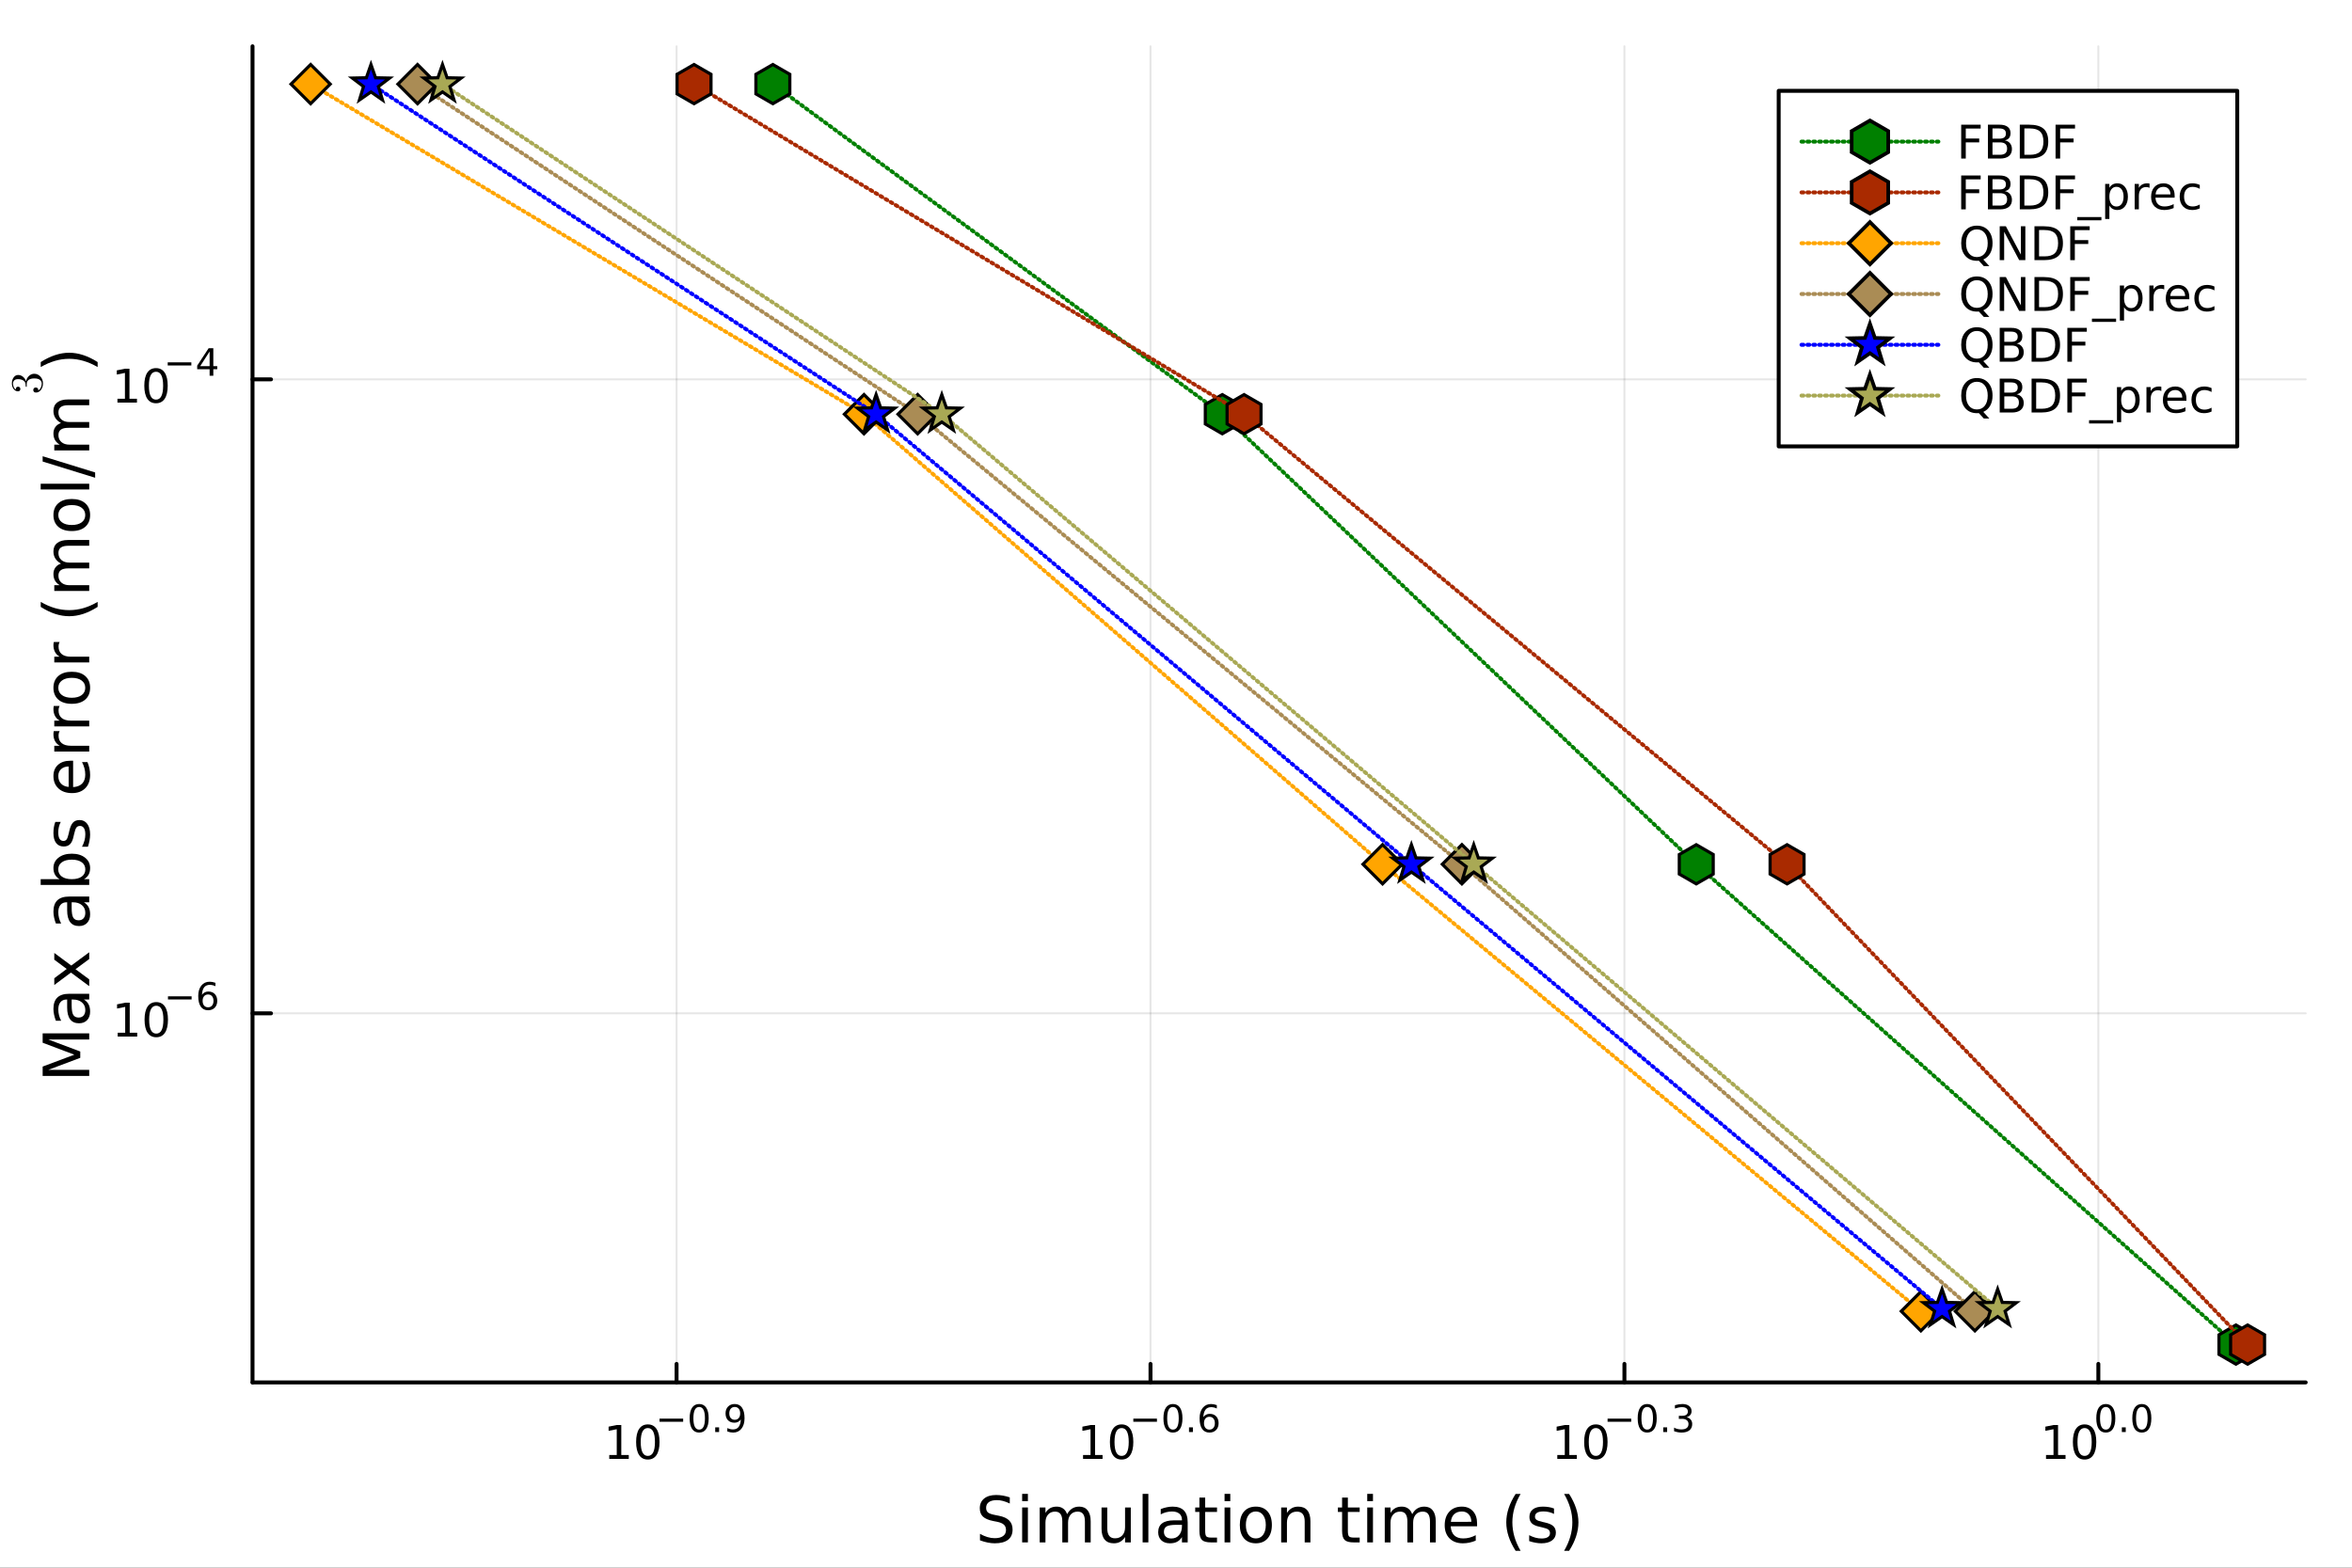 <?xml version="1.0" encoding="utf-8"?>
<svg xmlns="http://www.w3.org/2000/svg" xmlns:xlink="http://www.w3.org/1999/xlink" width="600" height="400" viewBox="0 0 2400 1600">
<rect x="0" y="0" width="2400" height="1600" fill="#333333" stroke="none"/>
<defs>
  <clipPath id="clip770">
    <rect x="0" y="0" width="2400" height="1600"/>
  </clipPath>
</defs>
<path clip-path="url(#clip770)" d="M0 1600 L2400 1600 L2400 0 L0 0  Z" fill="#ffffff" fill-rule="evenodd" fill-opacity="1"/>
<defs>
  <clipPath id="clip771">
    <rect x="480" y="0" width="1681" height="1600"/>
  </clipPath>
</defs>
<path clip-path="url(#clip770)" d="M257.677 1410.9 L2352.76 1410.9 L2352.76 47.244 L257.677 47.244  Z" fill="#ffffff" fill-rule="evenodd" fill-opacity="1"/>
<defs>
  <clipPath id="clip772">
    <rect x="257" y="47" width="2096" height="1365"/>
  </clipPath>
</defs>
<polyline clip-path="url(#clip772)" style="stroke:#000000; stroke-linecap:round; stroke-linejoin:round; stroke-width:2; stroke-opacity:0.1; fill:none" points="690.382,1410.9 690.382,47.244 "/>
<polyline clip-path="url(#clip772)" style="stroke:#000000; stroke-linecap:round; stroke-linejoin:round; stroke-width:2; stroke-opacity:0.1; fill:none" points="1173.98,1410.9 1173.98,47.244 "/>
<polyline clip-path="url(#clip772)" style="stroke:#000000; stroke-linecap:round; stroke-linejoin:round; stroke-width:2; stroke-opacity:0.1; fill:none" points="1657.57,1410.9 1657.57,47.244 "/>
<polyline clip-path="url(#clip772)" style="stroke:#000000; stroke-linecap:round; stroke-linejoin:round; stroke-width:2; stroke-opacity:0.1; fill:none" points="2141.17,1410.9 2141.17,47.244 "/>
<polyline clip-path="url(#clip770)" style="stroke:#000000; stroke-linecap:round; stroke-linejoin:round; stroke-width:4; stroke-opacity:1; fill:none" points="257.677,1410.9 2352.76,1410.9 "/>
<polyline clip-path="url(#clip770)" style="stroke:#000000; stroke-linecap:round; stroke-linejoin:round; stroke-width:4; stroke-opacity:1; fill:none" points="690.382,1410.9 690.382,1392 "/>
<polyline clip-path="url(#clip770)" style="stroke:#000000; stroke-linecap:round; stroke-linejoin:round; stroke-width:4; stroke-opacity:1; fill:none" points="1173.98,1410.9 1173.98,1392 "/>
<polyline clip-path="url(#clip770)" style="stroke:#000000; stroke-linecap:round; stroke-linejoin:round; stroke-width:4; stroke-opacity:1; fill:none" points="1657.57,1410.9 1657.57,1392 "/>
<polyline clip-path="url(#clip770)" style="stroke:#000000; stroke-linecap:round; stroke-linejoin:round; stroke-width:4; stroke-opacity:1; fill:none" points="2141.17,1410.9 2141.17,1392 "/>
<path clip-path="url(#clip770)" d="M621.699 1485.02 L629.338 1485.02 L629.338 1458.66 L621.027 1460.32 L621.027 1456.06 L629.291 1454.4 L633.967 1454.4 L633.967 1485.02 L641.606 1485.02 L641.606 1488.96 L621.699 1488.96 L621.699 1485.02 Z" fill="#000000" fill-rule="nonzero" fill-opacity="1" /><path clip-path="url(#clip770)" d="M661.05 1457.48 Q657.439 1457.48 655.611 1461.04 Q653.805 1464.58 653.805 1471.71 Q653.805 1478.82 655.611 1482.38 Q657.439 1485.92 661.05 1485.92 Q664.685 1485.92 666.49 1482.38 Q668.319 1478.82 668.319 1471.71 Q668.319 1464.58 666.49 1461.04 Q664.685 1457.48 661.05 1457.48 M661.05 1453.77 Q666.861 1453.77 669.916 1458.38 Q672.995 1462.96 672.995 1471.71 Q672.995 1480.44 669.916 1485.04 Q666.861 1489.63 661.05 1489.63 Q655.24 1489.63 652.162 1485.04 Q649.106 1480.44 649.106 1471.71 Q649.106 1462.96 652.162 1458.38 Q655.24 1453.77 661.05 1453.77 Z" fill="#000000" fill-rule="nonzero" fill-opacity="1" /><path clip-path="url(#clip770)" d="M672.995 1447.87 L697.106 1447.87 L697.106 1451.07 L672.995 1451.07 L672.995 1447.87 Z" fill="#000000" fill-rule="nonzero" fill-opacity="1" /><path clip-path="url(#clip770)" d="M713.432 1435.97 Q710.497 1435.97 709.012 1438.86 Q707.545 1441.74 707.545 1447.53 Q707.545 1453.31 709.012 1456.2 Q710.497 1459.08 713.432 1459.08 Q716.384 1459.08 717.851 1456.2 Q719.337 1453.31 719.337 1447.53 Q719.337 1441.74 717.851 1438.86 Q716.384 1435.97 713.432 1435.97 M713.432 1432.96 Q718.152 1432.96 720.635 1436.7 Q723.136 1440.43 723.136 1447.53 Q723.136 1454.62 720.635 1458.37 Q718.152 1462.09 713.432 1462.09 Q708.711 1462.09 706.209 1458.37 Q703.727 1454.62 703.727 1447.53 Q703.727 1440.43 706.209 1436.7 Q708.711 1432.96 713.432 1432.96 Z" fill="#000000" fill-rule="nonzero" fill-opacity="1" /><path clip-path="url(#clip770)" d="M729.813 1456.77 L733.782 1456.77 L733.782 1461.55 L729.813 1461.55 L729.813 1456.77 Z" fill="#000000" fill-rule="nonzero" fill-opacity="1" /><path clip-path="url(#clip770)" d="M742.17 1460.96 L742.17 1457.5 Q743.599 1458.18 745.066 1458.54 Q746.533 1458.89 747.944 1458.89 Q751.705 1458.89 753.68 1456.37 Q755.674 1453.84 755.956 1448.68 Q754.865 1450.3 753.191 1451.16 Q751.517 1452.03 749.486 1452.03 Q745.273 1452.03 742.809 1449.49 Q740.364 1446.93 740.364 1442.51 Q740.364 1438.19 742.922 1435.57 Q745.48 1432.96 749.73 1432.96 Q754.602 1432.96 757.16 1436.7 Q759.736 1440.43 759.736 1447.53 Q759.736 1454.17 756.577 1458.14 Q753.436 1462.09 748.113 1462.09 Q746.684 1462.09 745.217 1461.81 Q743.75 1461.53 742.17 1460.96 M749.73 1449.06 Q752.288 1449.06 753.774 1447.31 Q755.279 1445.56 755.279 1442.51 Q755.279 1439.48 753.774 1437.74 Q752.288 1435.97 749.73 1435.97 Q747.173 1435.97 745.668 1437.74 Q744.182 1439.48 744.182 1442.51 Q744.182 1445.56 745.668 1447.31 Q747.173 1449.06 749.73 1449.06 Z" fill="#000000" fill-rule="nonzero" fill-opacity="1" /><path clip-path="url(#clip770)" d="M1105.15 1485.02 L1112.79 1485.02 L1112.79 1458.66 L1104.48 1460.32 L1104.48 1456.06 L1112.75 1454.4 L1117.42 1454.4 L1117.42 1485.02 L1125.06 1485.02 L1125.06 1488.96 L1105.15 1488.96 L1105.15 1485.02 Z" fill="#000000" fill-rule="nonzero" fill-opacity="1" /><path clip-path="url(#clip770)" d="M1144.51 1457.48 Q1140.89 1457.48 1139.07 1461.04 Q1137.26 1464.58 1137.26 1471.71 Q1137.26 1478.82 1139.07 1482.38 Q1140.89 1485.92 1144.51 1485.92 Q1148.14 1485.92 1149.95 1482.38 Q1151.77 1478.82 1151.77 1471.71 Q1151.77 1464.58 1149.95 1461.04 Q1148.14 1457.48 1144.51 1457.48 M1144.51 1453.77 Q1150.32 1453.77 1153.37 1458.38 Q1156.45 1462.96 1156.45 1471.71 Q1156.45 1480.44 1153.37 1485.04 Q1150.32 1489.63 1144.51 1489.63 Q1138.7 1489.63 1135.62 1485.04 Q1132.56 1480.44 1132.56 1471.71 Q1132.56 1462.96 1135.62 1458.38 Q1138.7 1453.77 1144.51 1453.77 Z" fill="#000000" fill-rule="nonzero" fill-opacity="1" /><path clip-path="url(#clip770)" d="M1156.45 1447.87 L1180.56 1447.87 L1180.56 1451.07 L1156.45 1451.07 L1156.45 1447.87 Z" fill="#000000" fill-rule="nonzero" fill-opacity="1" /><path clip-path="url(#clip770)" d="M1196.89 1435.97 Q1193.95 1435.97 1192.47 1438.86 Q1191 1441.74 1191 1447.53 Q1191 1453.31 1192.47 1456.2 Q1193.95 1459.08 1196.89 1459.08 Q1199.84 1459.08 1201.31 1456.2 Q1202.79 1453.31 1202.79 1447.53 Q1202.79 1441.74 1201.31 1438.86 Q1199.84 1435.97 1196.89 1435.97 M1196.89 1432.96 Q1201.61 1432.96 1204.09 1436.7 Q1206.59 1440.43 1206.59 1447.53 Q1206.59 1454.62 1204.09 1458.37 Q1201.61 1462.09 1196.89 1462.09 Q1192.17 1462.09 1189.66 1458.37 Q1187.18 1454.62 1187.18 1447.53 Q1187.18 1440.43 1189.66 1436.7 Q1192.17 1432.96 1196.89 1432.96 Z" fill="#000000" fill-rule="nonzero" fill-opacity="1" /><path clip-path="url(#clip770)" d="M1213.27 1456.77 L1217.24 1456.77 L1217.24 1461.55 L1213.27 1461.55 L1213.27 1456.77 Z" fill="#000000" fill-rule="nonzero" fill-opacity="1" /><path clip-path="url(#clip770)" d="M1234.11 1445.99 Q1231.55 1445.99 1230.05 1447.74 Q1228.56 1449.49 1228.56 1452.54 Q1228.56 1455.57 1230.05 1457.33 Q1231.55 1459.08 1234.11 1459.08 Q1236.67 1459.08 1238.15 1457.33 Q1239.66 1455.57 1239.66 1452.54 Q1239.66 1449.49 1238.15 1447.74 Q1236.67 1445.99 1234.11 1445.99 M1241.65 1434.09 L1241.65 1437.55 Q1240.22 1436.87 1238.75 1436.51 Q1237.3 1436.16 1235.88 1436.16 Q1232.11 1436.16 1230.12 1438.69 Q1228.15 1441.23 1227.86 1446.37 Q1228.97 1444.73 1230.65 1443.87 Q1232.32 1442.98 1234.33 1442.98 Q1238.56 1442.98 1241.01 1445.56 Q1243.47 1448.12 1243.47 1452.54 Q1243.47 1456.86 1240.92 1459.48 Q1238.36 1462.09 1234.11 1462.09 Q1229.24 1462.09 1226.66 1458.37 Q1224.08 1454.62 1224.08 1447.53 Q1224.08 1440.88 1227.24 1436.93 Q1230.4 1432.96 1235.72 1432.96 Q1237.15 1432.96 1238.6 1433.24 Q1240.07 1433.52 1241.65 1434.09 Z" fill="#000000" fill-rule="nonzero" fill-opacity="1" /><path clip-path="url(#clip770)" d="M1589.08 1485.02 L1596.72 1485.02 L1596.72 1458.66 L1588.41 1460.32 L1588.41 1456.06 L1596.67 1454.4 L1601.35 1454.4 L1601.35 1485.02 L1608.99 1485.02 L1608.99 1488.96 L1589.08 1488.96 L1589.08 1485.02 Z" fill="#000000" fill-rule="nonzero" fill-opacity="1" /><path clip-path="url(#clip770)" d="M1628.43 1457.48 Q1624.82 1457.48 1622.99 1461.04 Q1621.19 1464.58 1621.19 1471.71 Q1621.19 1478.82 1622.99 1482.38 Q1624.82 1485.92 1628.43 1485.92 Q1632.07 1485.92 1633.87 1482.38 Q1635.7 1478.82 1635.7 1471.71 Q1635.7 1464.58 1633.87 1461.04 Q1632.07 1457.48 1628.43 1457.48 M1628.43 1453.77 Q1634.24 1453.77 1637.3 1458.38 Q1640.38 1462.96 1640.38 1471.71 Q1640.38 1480.44 1637.3 1485.04 Q1634.24 1489.63 1628.43 1489.63 Q1622.62 1489.63 1619.54 1485.04 Q1616.49 1480.44 1616.49 1471.71 Q1616.49 1462.96 1619.54 1458.38 Q1622.62 1453.77 1628.43 1453.77 Z" fill="#000000" fill-rule="nonzero" fill-opacity="1" /><path clip-path="url(#clip770)" d="M1640.38 1447.87 L1664.49 1447.87 L1664.49 1451.07 L1640.38 1451.07 L1640.38 1447.87 Z" fill="#000000" fill-rule="nonzero" fill-opacity="1" /><path clip-path="url(#clip770)" d="M1680.81 1435.97 Q1677.88 1435.97 1676.39 1438.86 Q1674.93 1441.74 1674.93 1447.53 Q1674.93 1453.31 1676.39 1456.2 Q1677.88 1459.08 1680.81 1459.08 Q1683.77 1459.08 1685.23 1456.2 Q1686.72 1453.31 1686.72 1447.53 Q1686.72 1441.74 1685.23 1438.86 Q1683.77 1435.97 1680.81 1435.97 M1680.81 1432.96 Q1685.53 1432.96 1688.02 1436.7 Q1690.52 1440.43 1690.52 1447.53 Q1690.52 1454.62 1688.02 1458.37 Q1685.53 1462.09 1680.81 1462.09 Q1676.09 1462.09 1673.59 1458.37 Q1671.11 1454.62 1671.11 1447.53 Q1671.11 1440.43 1673.59 1436.7 Q1676.09 1432.96 1680.81 1432.96 Z" fill="#000000" fill-rule="nonzero" fill-opacity="1" /><path clip-path="url(#clip770)" d="M1697.19 1456.77 L1701.16 1456.77 L1701.16 1461.55 L1697.19 1461.55 L1697.19 1456.77 Z" fill="#000000" fill-rule="nonzero" fill-opacity="1" /><path clip-path="url(#clip770)" d="M1720.95 1446.41 Q1723.68 1446.99 1725.2 1448.83 Q1726.74 1450.68 1726.74 1453.38 Q1726.74 1457.54 1723.88 1459.82 Q1721.02 1462.09 1715.76 1462.09 Q1713.99 1462.09 1712.11 1461.73 Q1710.25 1461.4 1708.25 1460.7 L1708.25 1457.03 Q1709.83 1457.95 1711.71 1458.42 Q1713.59 1458.89 1715.64 1458.89 Q1719.22 1458.89 1721.08 1457.48 Q1722.96 1456.07 1722.96 1453.38 Q1722.96 1450.9 1721.21 1449.51 Q1719.48 1448.1 1716.38 1448.1 L1713.11 1448.1 L1713.11 1444.98 L1716.53 1444.98 Q1719.33 1444.98 1720.82 1443.87 Q1722.3 1442.74 1722.3 1440.63 Q1722.3 1438.47 1720.76 1437.32 Q1719.24 1436.16 1716.38 1436.16 Q1714.82 1436.16 1713.03 1436.49 Q1711.24 1436.83 1709.1 1437.55 L1709.1 1434.16 Q1711.26 1433.56 1713.14 1433.26 Q1715.04 1432.96 1716.72 1432.96 Q1721.04 1432.96 1723.56 1434.93 Q1726.08 1436.89 1726.08 1440.24 Q1726.08 1442.57 1724.75 1444.19 Q1723.41 1445.79 1720.95 1446.41 Z" fill="#000000" fill-rule="nonzero" fill-opacity="1" /><path clip-path="url(#clip770)" d="M2087.78 1485.02 L2095.42 1485.02 L2095.42 1458.66 L2087.11 1460.32 L2087.11 1456.06 L2095.37 1454.4 L2100.05 1454.4 L2100.05 1485.02 L2107.69 1485.02 L2107.69 1488.96 L2087.78 1488.96 L2087.78 1485.02 Z" fill="#000000" fill-rule="nonzero" fill-opacity="1" /><path clip-path="url(#clip770)" d="M2127.13 1457.48 Q2123.52 1457.48 2121.69 1461.04 Q2119.89 1464.58 2119.89 1471.71 Q2119.89 1478.82 2121.69 1482.38 Q2123.52 1485.92 2127.13 1485.92 Q2130.76 1485.92 2132.57 1482.38 Q2134.4 1478.82 2134.4 1471.71 Q2134.4 1464.58 2132.57 1461.04 Q2130.76 1457.48 2127.13 1457.48 M2127.13 1453.77 Q2132.94 1453.77 2136 1458.38 Q2139.08 1462.96 2139.08 1471.71 Q2139.08 1480.44 2136 1485.04 Q2132.94 1489.63 2127.13 1489.63 Q2121.32 1489.63 2118.24 1485.04 Q2115.19 1480.44 2115.19 1471.71 Q2115.19 1462.96 2118.24 1458.38 Q2121.32 1453.77 2127.13 1453.77 Z" fill="#000000" fill-rule="nonzero" fill-opacity="1" /><path clip-path="url(#clip770)" d="M2148.78 1435.97 Q2145.85 1435.97 2144.36 1438.86 Q2142.89 1441.74 2142.89 1447.53 Q2142.89 1453.31 2144.36 1456.2 Q2145.85 1459.08 2148.78 1459.08 Q2151.73 1459.08 2153.2 1456.2 Q2154.69 1453.31 2154.69 1447.53 Q2154.69 1441.74 2153.2 1438.86 Q2151.73 1435.97 2148.78 1435.97 M2148.78 1432.96 Q2153.5 1432.96 2155.98 1436.7 Q2158.48 1440.43 2158.48 1447.53 Q2158.48 1454.62 2155.98 1458.37 Q2153.5 1462.09 2148.78 1462.09 Q2144.06 1462.09 2141.56 1458.37 Q2139.08 1454.62 2139.08 1447.53 Q2139.08 1440.43 2141.56 1436.7 Q2144.06 1432.96 2148.78 1432.96 Z" fill="#000000" fill-rule="nonzero" fill-opacity="1" /><path clip-path="url(#clip770)" d="M2165.16 1456.77 L2169.13 1456.77 L2169.13 1461.55 L2165.16 1461.55 L2165.16 1456.77 Z" fill="#000000" fill-rule="nonzero" fill-opacity="1" /><path clip-path="url(#clip770)" d="M2185.53 1435.97 Q2182.6 1435.97 2181.11 1438.86 Q2179.64 1441.74 2179.64 1447.53 Q2179.64 1453.31 2181.11 1456.2 Q2182.6 1459.08 2185.53 1459.08 Q2188.48 1459.08 2189.95 1456.2 Q2191.44 1453.31 2191.44 1447.53 Q2191.44 1441.74 2189.95 1438.86 Q2188.48 1435.97 2185.53 1435.97 M2185.53 1432.96 Q2190.25 1432.96 2192.73 1436.7 Q2195.24 1440.43 2195.24 1447.53 Q2195.24 1454.62 2192.73 1458.37 Q2190.25 1462.09 2185.53 1462.09 Q2180.81 1462.09 2178.31 1458.37 Q2175.83 1454.62 2175.83 1447.53 Q2175.83 1440.43 2178.31 1436.7 Q2180.81 1432.96 2185.53 1432.96 Z" fill="#000000" fill-rule="nonzero" fill-opacity="1" /><path clip-path="url(#clip770)" d="M1030.38 1528.23 L1030.38 1534.5 Q1026.72 1532.74 1023.47 1531.89 Q1020.22 1531.03 1017.2 1531.03 Q1011.95 1531.03 1009.08 1533.06 Q1006.25 1535.1 1006.25 1538.86 Q1006.25 1542.01 1008.13 1543.63 Q1010.04 1545.22 1015.32 1546.21 L1019.21 1547 Q1026.4 1548.37 1029.8 1551.84 Q1033.24 1555.28 1033.24 1561.07 Q1033.24 1567.98 1028.59 1571.54 Q1023.98 1575.11 1015.04 1575.11 Q1011.66 1575.11 1007.84 1574.34 Q1004.05 1573.58 999.981 1572.08 L999.981 1565.46 Q1003.9 1567.66 1007.65 1568.77 Q1011.41 1569.89 1015.04 1569.89 Q1020.54 1569.89 1023.53 1567.72 Q1026.53 1565.56 1026.53 1561.55 Q1026.53 1558.05 1024.36 1556.08 Q1022.23 1554.1 1017.33 1553.11 L1013.41 1552.35 Q1006.22 1550.92 1003 1547.86 Q999.79 1544.81 999.79 1539.37 Q999.79 1533.06 1004.21 1529.43 Q1008.67 1525.81 1016.47 1525.81 Q1019.81 1525.81 1023.28 1526.41 Q1026.75 1527.02 1030.38 1528.23 Z" fill="#000000" fill-rule="nonzero" fill-opacity="1" /><path clip-path="url(#clip770)" d="M1043.01 1538.54 L1048.87 1538.54 L1048.87 1574.19 L1043.01 1574.19 L1043.01 1538.54 M1043.01 1524.66 L1048.87 1524.66 L1048.87 1532.08 L1043.01 1532.08 L1043.01 1524.66 Z" fill="#000000" fill-rule="nonzero" fill-opacity="1" /><path clip-path="url(#clip770)" d="M1088.88 1545.38 Q1091.07 1541.43 1094.13 1539.56 Q1097.18 1537.68 1101.32 1537.68 Q1106.89 1537.68 1109.92 1541.59 Q1112.94 1545.48 1112.94 1552.67 L1112.94 1574.19 L1107.05 1574.19 L1107.05 1552.86 Q1107.05 1547.74 1105.24 1545.25 Q1103.42 1542.77 1099.7 1542.77 Q1095.15 1542.77 1092.51 1545.79 Q1089.86 1548.82 1089.86 1554.04 L1089.86 1574.19 L1083.98 1574.19 L1083.98 1552.86 Q1083.98 1547.7 1082.16 1545.25 Q1080.35 1542.77 1076.56 1542.77 Q1072.07 1542.77 1069.43 1545.83 Q1066.79 1548.85 1066.79 1554.04 L1066.79 1574.19 L1060.9 1574.19 L1060.9 1538.54 L1066.79 1538.54 L1066.79 1544.08 Q1068.79 1540.8 1071.59 1539.24 Q1074.4 1537.68 1078.25 1537.68 Q1082.13 1537.68 1084.84 1539.65 Q1087.57 1541.62 1088.88 1545.38 Z" fill="#000000" fill-rule="nonzero" fill-opacity="1" /><path clip-path="url(#clip770)" d="M1124.02 1560.12 L1124.02 1538.54 L1129.87 1538.54 L1129.87 1559.89 Q1129.87 1564.96 1131.85 1567.5 Q1133.82 1570.02 1137.77 1570.02 Q1142.51 1570.02 1145.25 1566.99 Q1148.02 1563.97 1148.02 1558.75 L1148.02 1538.54 L1153.87 1538.54 L1153.87 1574.19 L1148.02 1574.19 L1148.02 1568.71 Q1145.88 1571.96 1143.05 1573.55 Q1140.25 1575.11 1136.53 1575.11 Q1130.38 1575.11 1127.2 1571.29 Q1124.02 1567.47 1124.02 1560.12 M1138.75 1537.68 L1138.75 1537.68 Z" fill="#000000" fill-rule="nonzero" fill-opacity="1" /><path clip-path="url(#clip770)" d="M1165.93 1524.66 L1171.79 1524.66 L1171.79 1574.19 L1165.93 1574.19 L1165.93 1524.66 Z" fill="#000000" fill-rule="nonzero" fill-opacity="1" /><path clip-path="url(#clip770)" d="M1200.25 1556.27 Q1193.15 1556.27 1190.41 1557.89 Q1187.67 1559.51 1187.67 1563.43 Q1187.67 1566.55 1189.71 1568.39 Q1191.78 1570.21 1195.31 1570.21 Q1200.18 1570.21 1203.11 1566.77 Q1206.07 1563.3 1206.07 1557.57 L1206.07 1556.27 L1200.25 1556.27 M1211.93 1553.85 L1211.93 1574.19 L1206.07 1574.19 L1206.07 1568.77 Q1204.07 1572.02 1201.07 1573.58 Q1198.08 1575.11 1193.75 1575.11 Q1188.28 1575.11 1185.03 1572.05 Q1181.82 1568.97 1181.82 1563.81 Q1181.82 1557.79 1185.83 1554.74 Q1189.87 1551.68 1197.86 1551.68 L1206.07 1551.68 L1206.07 1551.11 Q1206.07 1547.07 1203.4 1544.87 Q1200.75 1542.64 1195.95 1542.64 Q1192.89 1542.64 1190 1543.38 Q1187.1 1544.11 1184.43 1545.57 L1184.43 1540.16 Q1187.64 1538.92 1190.67 1538.31 Q1193.69 1537.68 1196.55 1537.68 Q1204.29 1537.68 1208.11 1541.69 Q1211.93 1545.7 1211.93 1553.85 Z" fill="#000000" fill-rule="nonzero" fill-opacity="1" /><path clip-path="url(#clip770)" d="M1229.78 1528.42 L1229.78 1538.54 L1241.85 1538.54 L1241.85 1543.09 L1229.78 1543.09 L1229.78 1562.44 Q1229.78 1566.8 1230.96 1568.04 Q1232.17 1569.28 1235.83 1569.28 L1241.85 1569.28 L1241.85 1574.19 L1235.83 1574.19 Q1229.05 1574.19 1226.47 1571.67 Q1223.89 1569.12 1223.89 1562.44 L1223.89 1543.09 L1219.6 1543.09 L1219.6 1538.54 L1223.89 1538.54 L1223.89 1528.42 L1229.78 1528.42 Z" fill="#000000" fill-rule="nonzero" fill-opacity="1" /><path clip-path="url(#clip770)" d="M1249.55 1538.54 L1255.4 1538.54 L1255.4 1574.19 L1249.55 1574.19 L1249.55 1538.54 M1249.55 1524.66 L1255.4 1524.66 L1255.4 1532.08 L1249.55 1532.08 L1249.55 1524.66 Z" fill="#000000" fill-rule="nonzero" fill-opacity="1" /><path clip-path="url(#clip770)" d="M1281.47 1542.64 Q1276.76 1542.64 1274.02 1546.34 Q1271.29 1550 1271.29 1556.39 Q1271.29 1562.79 1273.99 1566.48 Q1276.73 1570.14 1281.47 1570.14 Q1286.15 1570.14 1288.89 1566.45 Q1291.63 1562.76 1291.63 1556.39 Q1291.63 1550.06 1288.89 1546.37 Q1286.15 1542.64 1281.47 1542.64 M1281.47 1537.68 Q1289.11 1537.68 1293.47 1542.64 Q1297.83 1547.61 1297.83 1556.39 Q1297.83 1565.15 1293.47 1570.14 Q1289.11 1575.11 1281.47 1575.11 Q1273.8 1575.11 1269.44 1570.14 Q1265.11 1565.15 1265.11 1556.39 Q1265.11 1547.61 1269.44 1542.64 Q1273.8 1537.68 1281.47 1537.68 Z" fill="#000000" fill-rule="nonzero" fill-opacity="1" /><path clip-path="url(#clip770)" d="M1337.17 1552.67 L1337.17 1574.19 L1331.32 1574.19 L1331.32 1552.86 Q1331.32 1547.8 1329.34 1545.29 Q1327.37 1542.77 1323.42 1542.77 Q1318.68 1542.77 1315.94 1545.79 Q1313.21 1548.82 1313.21 1554.04 L1313.21 1574.19 L1307.32 1574.19 L1307.32 1538.54 L1313.21 1538.54 L1313.21 1544.08 Q1315.31 1540.86 1318.14 1539.27 Q1321 1537.68 1324.73 1537.68 Q1330.87 1537.68 1334.02 1541.5 Q1337.17 1545.29 1337.17 1552.67 Z" fill="#000000" fill-rule="nonzero" fill-opacity="1" /><path clip-path="url(#clip770)" d="M1375.37 1528.42 L1375.37 1538.54 L1387.43 1538.54 L1387.43 1543.09 L1375.37 1543.09 L1375.37 1562.44 Q1375.37 1566.8 1376.54 1568.04 Q1377.75 1569.28 1381.41 1569.28 L1387.43 1569.28 L1387.43 1574.19 L1381.41 1574.19 Q1374.63 1574.19 1372.06 1571.67 Q1369.48 1569.12 1369.48 1562.44 L1369.48 1543.09 L1365.18 1543.09 L1365.18 1538.54 L1369.48 1538.54 L1369.48 1528.42 L1375.37 1528.42 Z" fill="#000000" fill-rule="nonzero" fill-opacity="1" /><path clip-path="url(#clip770)" d="M1395.13 1538.54 L1400.99 1538.54 L1400.99 1574.19 L1395.13 1574.19 L1395.13 1538.54 M1395.13 1524.66 L1400.99 1524.66 L1400.99 1532.08 L1395.13 1532.08 L1395.13 1524.66 Z" fill="#000000" fill-rule="nonzero" fill-opacity="1" /><path clip-path="url(#clip770)" d="M1441 1545.38 Q1443.19 1541.43 1446.25 1539.56 Q1449.3 1537.68 1453.44 1537.68 Q1459.01 1537.68 1462.04 1541.59 Q1465.06 1545.48 1465.06 1552.67 L1465.06 1574.19 L1459.17 1574.19 L1459.17 1552.86 Q1459.17 1547.74 1457.36 1545.25 Q1455.54 1542.77 1451.82 1542.77 Q1447.27 1542.77 1444.63 1545.79 Q1441.98 1548.82 1441.98 1554.04 L1441.98 1574.19 L1436.1 1574.19 L1436.1 1552.86 Q1436.1 1547.7 1434.28 1545.25 Q1432.47 1542.77 1428.68 1542.77 Q1424.19 1542.77 1421.55 1545.83 Q1418.91 1548.85 1418.91 1554.04 L1418.91 1574.19 L1413.02 1574.19 L1413.02 1538.54 L1418.91 1538.54 L1418.91 1544.08 Q1420.91 1540.8 1423.71 1539.24 Q1426.51 1537.68 1430.37 1537.68 Q1434.25 1537.68 1436.95 1539.65 Q1439.69 1541.62 1441 1545.38 Z" fill="#000000" fill-rule="nonzero" fill-opacity="1" /><path clip-path="url(#clip770)" d="M1507.23 1554.9 L1507.23 1557.76 L1480.3 1557.76 Q1480.69 1563.81 1483.93 1566.99 Q1487.21 1570.14 1493.04 1570.14 Q1496.41 1570.14 1499.56 1569.32 Q1502.74 1568.49 1505.86 1566.83 L1505.86 1572.37 Q1502.71 1573.71 1499.4 1574.41 Q1496.09 1575.11 1492.69 1575.11 Q1484.16 1575.11 1479.16 1570.14 Q1474.19 1565.18 1474.19 1556.71 Q1474.19 1547.96 1478.9 1542.83 Q1483.65 1537.68 1491.67 1537.68 Q1498.86 1537.68 1503.03 1542.33 Q1507.23 1546.94 1507.23 1554.9 M1501.38 1553.18 Q1501.31 1548.37 1498.67 1545.51 Q1496.06 1542.64 1491.73 1542.64 Q1486.83 1542.64 1483.87 1545.41 Q1480.94 1548.18 1480.5 1553.21 L1501.38 1553.18 Z" fill="#000000" fill-rule="nonzero" fill-opacity="1" /><path clip-path="url(#clip770)" d="M1551.63 1524.72 Q1547.37 1532.04 1545.3 1539.21 Q1543.23 1546.37 1543.23 1553.72 Q1543.23 1561.07 1545.3 1568.3 Q1547.4 1575.49 1551.63 1582.78 L1546.54 1582.78 Q1541.77 1575.3 1539.38 1568.07 Q1537.02 1560.85 1537.02 1553.72 Q1537.02 1546.62 1539.38 1539.43 Q1541.73 1532.24 1546.54 1524.72 L1551.63 1524.72 Z" fill="#000000" fill-rule="nonzero" fill-opacity="1" /><path clip-path="url(#clip770)" d="M1585.72 1539.59 L1585.72 1545.13 Q1583.24 1543.85 1580.56 1543.22 Q1577.89 1542.58 1575.03 1542.58 Q1570.67 1542.58 1568.47 1543.92 Q1566.31 1545.25 1566.31 1547.93 Q1566.31 1549.96 1567.87 1551.14 Q1569.42 1552.29 1574.14 1553.34 L1576.14 1553.78 Q1582.38 1555.12 1584.99 1557.57 Q1587.63 1559.99 1587.63 1564.35 Q1587.63 1569.32 1583.68 1572.21 Q1579.77 1575.11 1572.89 1575.11 Q1570.03 1575.11 1566.91 1574.54 Q1563.82 1573.99 1560.39 1572.88 L1560.39 1566.83 Q1563.63 1568.52 1566.78 1569.38 Q1569.93 1570.21 1573.02 1570.21 Q1577.16 1570.21 1579.39 1568.81 Q1581.62 1567.37 1581.62 1564.8 Q1581.62 1562.41 1579.99 1561.14 Q1578.4 1559.86 1572.96 1558.68 L1570.92 1558.21 Q1565.48 1557.06 1563.06 1554.71 Q1560.64 1552.32 1560.64 1548.18 Q1560.64 1543.15 1564.21 1540.42 Q1567.77 1537.68 1574.33 1537.68 Q1577.57 1537.68 1580.44 1538.16 Q1583.3 1538.63 1585.72 1539.59 Z" fill="#000000" fill-rule="nonzero" fill-opacity="1" /><path clip-path="url(#clip770)" d="M1596.03 1524.72 L1601.13 1524.72 Q1605.9 1532.24 1608.26 1539.43 Q1610.64 1546.62 1610.64 1553.72 Q1610.64 1560.85 1608.26 1568.07 Q1605.9 1575.3 1601.13 1582.78 L1596.03 1582.78 Q1600.27 1575.49 1602.34 1568.3 Q1604.44 1561.07 1604.44 1553.72 Q1604.44 1546.37 1602.34 1539.21 Q1600.27 1532.04 1596.03 1524.72 Z" fill="#000000" fill-rule="nonzero" fill-opacity="1" /><polyline clip-path="url(#clip772)" style="stroke:#000000; stroke-linecap:round; stroke-linejoin:round; stroke-width:2; stroke-opacity:0.1; fill:none" points="257.677,1034.22 2352.76,1034.22 "/>
<polyline clip-path="url(#clip772)" style="stroke:#000000; stroke-linecap:round; stroke-linejoin:round; stroke-width:2; stroke-opacity:0.1; fill:none" points="257.677,387.167 2352.76,387.167 "/>
<polyline clip-path="url(#clip770)" style="stroke:#000000; stroke-linecap:round; stroke-linejoin:round; stroke-width:4; stroke-opacity:1; fill:none" points="257.677,1410.9 257.677,47.244 "/>
<polyline clip-path="url(#clip770)" style="stroke:#000000; stroke-linecap:round; stroke-linejoin:round; stroke-width:4; stroke-opacity:1; fill:none" points="257.677,1034.22 276.574,1034.22 "/>
<polyline clip-path="url(#clip770)" style="stroke:#000000; stroke-linecap:round; stroke-linejoin:round; stroke-width:4; stroke-opacity:1; fill:none" points="257.677,387.167 276.574,387.167 "/>
<path clip-path="url(#clip770)" d="M120.107 1054.01 L127.746 1054.01 L127.746 1027.65 L119.436 1029.31 L119.436 1025.05 L127.7 1023.39 L132.376 1023.39 L132.376 1054.01 L140.015 1054.01 L140.015 1057.95 L120.107 1057.95 L120.107 1054.01 Z" fill="#000000" fill-rule="nonzero" fill-opacity="1" /><path clip-path="url(#clip770)" d="M159.459 1026.46 Q155.848 1026.46 154.019 1030.03 Q152.214 1033.57 152.214 1040.7 Q152.214 1047.81 154.019 1051.37 Q155.848 1054.91 159.459 1054.91 Q163.093 1054.91 164.899 1051.37 Q166.727 1047.81 166.727 1040.7 Q166.727 1033.57 164.899 1030.03 Q163.093 1026.46 159.459 1026.46 M159.459 1022.76 Q165.269 1022.76 168.325 1027.37 Q171.403 1031.95 171.403 1040.7 Q171.403 1049.43 168.325 1054.03 Q165.269 1058.62 159.459 1058.62 Q153.649 1058.62 150.57 1054.03 Q147.515 1049.43 147.515 1040.7 Q147.515 1031.95 150.57 1027.37 Q153.649 1022.76 159.459 1022.76 Z" fill="#000000" fill-rule="nonzero" fill-opacity="1" /><path clip-path="url(#clip770)" d="M171.403 1016.86 L195.515 1016.86 L195.515 1020.06 L171.403 1020.06 L171.403 1016.86 Z" fill="#000000" fill-rule="nonzero" fill-opacity="1" /><path clip-path="url(#clip770)" d="M212.31 1014.98 Q209.752 1014.98 208.248 1016.73 Q206.762 1018.48 206.762 1021.53 Q206.762 1024.55 208.248 1026.32 Q209.752 1028.07 212.31 1028.07 Q214.868 1028.07 216.354 1026.32 Q217.859 1024.55 217.859 1021.53 Q217.859 1018.48 216.354 1016.73 Q214.868 1014.98 212.31 1014.98 M219.852 1003.08 L219.852 1006.54 Q218.423 1005.86 216.956 1005.5 Q215.508 1005.15 214.078 1005.15 Q210.317 1005.15 208.323 1007.68 Q206.348 1010.22 206.066 1015.36 Q207.176 1013.72 208.85 1012.86 Q210.524 1011.97 212.536 1011.97 Q216.768 1011.97 219.213 1014.55 Q221.677 1017.11 221.677 1021.53 Q221.677 1025.85 219.119 1028.47 Q216.561 1031.08 212.31 1031.08 Q207.439 1031.08 204.862 1027.36 Q202.286 1023.61 202.286 1016.52 Q202.286 1009.87 205.445 1005.92 Q208.605 1001.95 213.928 1001.95 Q215.357 1001.95 216.805 1002.23 Q218.272 1002.51 219.852 1003.08 Z" fill="#000000" fill-rule="nonzero" fill-opacity="1" /><path clip-path="url(#clip770)" d="M119.844 406.959 L127.483 406.959 L127.483 380.593 L119.173 382.26 L119.173 378.001 L127.437 376.334 L132.113 376.334 L132.113 406.959 L139.751 406.959 L139.751 410.894 L119.844 410.894 L119.844 406.959 Z" fill="#000000" fill-rule="nonzero" fill-opacity="1" /><path clip-path="url(#clip770)" d="M159.196 379.413 Q155.585 379.413 153.756 382.978 Q151.95 386.519 151.95 393.649 Q151.95 400.755 153.756 404.32 Q155.585 407.862 159.196 407.862 Q162.83 407.862 164.635 404.32 Q166.464 400.755 166.464 393.649 Q166.464 386.519 164.635 382.978 Q162.83 379.413 159.196 379.413 M159.196 375.709 Q165.006 375.709 168.061 380.316 Q171.14 384.899 171.14 393.649 Q171.14 402.376 168.061 406.982 Q165.006 411.566 159.196 411.566 Q153.386 411.566 150.307 406.982 Q147.251 402.376 147.251 393.649 Q147.251 384.899 150.307 380.316 Q153.386 375.709 159.196 375.709 Z" fill="#000000" fill-rule="nonzero" fill-opacity="1" /><path clip-path="url(#clip770)" d="M171.14 369.811 L195.252 369.811 L195.252 373.008 L171.14 373.008 L171.14 369.811 Z" fill="#000000" fill-rule="nonzero" fill-opacity="1" /><path clip-path="url(#clip770)" d="M213.89 358.714 L204.298 373.704 L213.89 373.704 L213.89 358.714 M212.893 355.404 L217.67 355.404 L217.67 373.704 L221.677 373.704 L221.677 376.864 L217.67 376.864 L217.67 383.484 L213.89 383.484 L213.89 376.864 L201.214 376.864 L201.214 373.196 L212.893 355.404 Z" fill="#000000" fill-rule="nonzero" fill-opacity="1" /><path clip-path="url(#clip770)" d="M43.518 1098.13 L43.518 1088.55 L75.855 1076.42 L43.518 1064.23 L43.518 1054.65 L91.038 1054.65 L91.038 1060.92 L49.31 1060.92 L81.903 1073.18 L81.903 1079.64 L49.31 1091.89 L91.038 1091.89 L91.038 1098.13 L43.518 1098.13 Z" fill="#000000" fill-rule="nonzero" fill-opacity="1" /><path clip-path="url(#clip770)" d="M73.118 1025.94 Q73.118 1033.04 74.741 1035.78 Q76.365 1038.52 80.28 1038.52 Q83.399 1038.52 85.245 1036.48 Q87.059 1034.41 87.059 1030.88 Q87.059 1026.01 83.622 1023.08 Q80.152 1020.12 74.423 1020.12 L73.118 1020.12 L73.118 1025.94 M70.699 1014.26 L91.038 1014.26 L91.038 1020.12 L85.627 1020.12 Q88.873 1022.12 90.433 1025.12 Q91.961 1028.11 91.961 1032.44 Q91.961 1037.91 88.905 1041.16 Q85.818 1044.37 80.662 1044.37 Q74.646 1044.37 71.59 1040.36 Q68.535 1036.32 68.535 1028.33 L68.535 1020.12 L67.962 1020.12 Q63.92 1020.12 61.724 1022.79 Q59.496 1025.44 59.496 1030.24 Q59.496 1033.3 60.228 1036.19 Q60.96 1039.09 62.424 1041.76 L57.013 1041.76 Q55.772 1038.55 55.167 1035.52 Q54.53 1032.5 54.53 1029.64 Q54.53 1021.9 58.541 1018.08 Q62.551 1014.26 70.699 1014.26 Z" fill="#000000" fill-rule="nonzero" fill-opacity="1" /><path clip-path="url(#clip770)" d="M55.39 972.568 L72.736 985.458 L91.038 971.9 L91.038 978.806 L77.033 989.182 L91.038 999.559 L91.038 1006.47 L72.386 992.62 L55.39 1005.29 L55.39 998.381 L68.089 988.928 L55.39 979.475 L55.39 972.568 Z" fill="#000000" fill-rule="nonzero" fill-opacity="1" /><path clip-path="url(#clip770)" d="M73.118 926.703 Q73.118 933.801 74.741 936.538 Q76.365 939.275 80.28 939.275 Q83.399 939.275 85.245 937.238 Q87.059 935.169 87.059 931.636 Q87.059 926.767 83.622 923.838 Q80.152 920.878 74.423 920.878 L73.118 920.878 L73.118 926.703 M70.699 915.022 L91.038 915.022 L91.038 920.878 L85.627 920.878 Q88.873 922.884 90.433 925.875 Q91.961 928.867 91.961 933.196 Q91.961 938.671 88.905 941.917 Q85.818 945.132 80.662 945.132 Q74.646 945.132 71.59 941.121 Q68.535 937.079 68.535 929.09 L68.535 920.878 L67.962 920.878 Q63.92 920.878 61.724 923.552 Q59.496 926.194 59.496 931 Q59.496 934.055 60.228 936.952 Q60.96 939.848 62.424 942.522 L57.013 942.522 Q55.772 939.307 55.167 936.283 Q54.53 933.26 54.53 930.395 Q54.53 922.661 58.541 918.841 Q62.551 915.022 70.699 915.022 Z" fill="#000000" fill-rule="nonzero" fill-opacity="1" /><path clip-path="url(#clip770)" d="M73.246 877.369 Q66.784 877.369 63.124 880.042 Q59.432 882.684 59.432 887.331 Q59.432 891.978 63.124 894.652 Q66.784 897.293 73.246 897.293 Q79.707 897.293 83.399 894.652 Q87.059 891.978 87.059 887.331 Q87.059 882.684 83.399 880.042 Q79.707 877.369 73.246 877.369 M60.8 897.293 Q57.618 895.447 56.09 892.646 Q54.53 889.814 54.53 885.899 Q54.53 879.406 59.687 875.364 Q64.843 871.29 73.246 871.29 Q81.648 871.29 86.805 875.364 Q91.961 879.406 91.961 885.899 Q91.961 889.814 90.433 892.646 Q88.873 895.447 85.691 897.293 L91.038 897.293 L91.038 903.182 L41.513 903.182 L41.513 897.293 L60.8 897.293 Z" fill="#000000" fill-rule="nonzero" fill-opacity="1" /><path clip-path="url(#clip770)" d="M56.44 838.856 L61.978 838.856 Q60.705 841.339 60.069 844.012 Q59.432 846.686 59.432 849.551 Q59.432 853.911 60.769 856.107 Q62.105 858.272 64.779 858.272 Q66.816 858.272 67.994 856.712 Q69.14 855.152 70.19 850.442 L70.636 848.437 Q71.972 842.198 74.423 839.588 Q76.842 836.947 81.203 836.947 Q86.168 836.947 89.064 840.893 Q91.961 844.808 91.961 851.683 Q91.961 854.548 91.388 857.667 Q90.847 860.754 89.733 864.192 L83.685 864.192 Q85.372 860.945 86.231 857.794 Q87.059 854.643 87.059 851.556 Q87.059 847.418 85.659 845.19 Q84.226 842.962 81.648 842.962 Q79.261 842.962 77.988 844.585 Q76.715 846.177 75.537 851.619 L75.06 853.657 Q73.914 859.099 71.559 861.518 Q69.171 863.937 65.034 863.937 Q60.005 863.937 57.268 860.372 Q54.53 856.808 54.53 850.251 Q54.53 847.004 55.008 844.14 Q55.485 841.275 56.44 838.856 Z" fill="#000000" fill-rule="nonzero" fill-opacity="1" /><path clip-path="url(#clip770)" d="M71.75 776.409 L74.614 776.409 L74.614 803.336 Q80.662 802.954 83.844 799.707 Q86.995 796.429 86.995 790.604 Q86.995 787.23 86.168 784.079 Q85.34 780.896 83.685 777.777 L89.223 777.777 Q90.56 780.928 91.26 784.238 Q91.961 787.549 91.961 790.954 Q91.961 799.484 86.995 804.481 Q82.03 809.447 73.564 809.447 Q64.811 809.447 59.687 804.736 Q54.53 799.994 54.53 791.973 Q54.53 784.78 59.177 780.61 Q63.792 776.409 71.75 776.409 M70.031 782.265 Q65.225 782.329 62.36 784.971 Q59.496 787.58 59.496 791.909 Q59.496 796.811 62.265 799.771 Q65.034 802.699 70.063 803.145 L70.031 782.265 Z" fill="#000000" fill-rule="nonzero" fill-opacity="1" /><path clip-path="url(#clip770)" d="M60.864 746.14 Q60.291 747.126 60.037 748.304 Q59.75 749.45 59.75 750.85 Q59.75 755.816 62.997 758.489 Q66.211 761.131 72.259 761.131 L91.038 761.131 L91.038 767.019 L55.39 767.019 L55.39 761.131 L60.928 761.131 Q57.681 759.285 56.122 756.325 Q54.53 753.365 54.53 749.132 Q54.53 748.527 54.626 747.795 Q54.69 747.063 54.849 746.172 L60.864 746.14 Z" fill="#000000" fill-rule="nonzero" fill-opacity="1" /><path clip-path="url(#clip770)" d="M60.864 720.486 Q60.291 721.473 60.037 722.65 Q59.75 723.796 59.75 725.197 Q59.75 730.162 62.997 732.835 Q66.211 735.477 72.259 735.477 L91.038 735.477 L91.038 741.365 L55.39 741.365 L55.39 735.477 L60.928 735.477 Q57.681 733.631 56.122 730.671 Q54.53 727.711 54.53 723.478 Q54.53 722.873 54.626 722.141 Q54.69 721.409 54.849 720.518 L60.864 720.486 Z" fill="#000000" fill-rule="nonzero" fill-opacity="1" /><path clip-path="url(#clip770)" d="M59.496 701.962 Q59.496 706.672 63.188 709.41 Q66.848 712.147 73.246 712.147 Q79.643 712.147 83.335 709.441 Q86.995 706.704 86.995 701.962 Q86.995 697.283 83.303 694.546 Q79.611 691.808 73.246 691.808 Q66.912 691.808 63.219 694.546 Q59.496 697.283 59.496 701.962 M54.53 701.962 Q54.53 694.323 59.496 689.962 Q64.461 685.602 73.246 685.602 Q81.998 685.602 86.995 689.962 Q91.961 694.323 91.961 701.962 Q91.961 709.632 86.995 713.993 Q81.998 718.322 73.246 718.322 Q64.461 718.322 59.496 713.993 Q54.53 709.632 54.53 701.962 Z" fill="#000000" fill-rule="nonzero" fill-opacity="1" /><path clip-path="url(#clip770)" d="M60.864 655.237 Q60.291 656.224 60.037 657.402 Q59.75 658.548 59.75 659.948 Q59.75 664.913 62.997 667.587 Q66.211 670.229 72.259 670.229 L91.038 670.229 L91.038 676.117 L55.39 676.117 L55.39 670.229 L60.928 670.229 Q57.681 668.383 56.122 665.423 Q54.53 662.463 54.53 658.229 Q54.53 657.625 54.626 656.893 Q54.69 656.16 54.849 655.269 L60.864 655.237 Z" fill="#000000" fill-rule="nonzero" fill-opacity="1" /><path clip-path="url(#clip770)" d="M41.576 614.306 Q48.897 618.571 56.058 620.64 Q63.219 622.709 70.572 622.709 Q77.924 622.709 85.149 620.64 Q92.343 618.539 99.631 614.306 L99.631 619.399 Q92.152 624.173 84.927 626.56 Q77.701 628.915 70.572 628.915 Q63.474 628.915 56.281 626.56 Q49.088 624.205 41.576 619.399 L41.576 614.306 Z" fill="#000000" fill-rule="nonzero" fill-opacity="1" /><path clip-path="url(#clip770)" d="M62.233 575.189 Q58.286 572.993 56.408 569.937 Q54.53 566.881 54.53 562.744 Q54.53 557.174 58.445 554.15 Q62.328 551.126 69.522 551.126 L91.038 551.126 L91.038 557.015 L69.713 557.015 Q64.588 557.015 62.105 558.829 Q59.623 560.643 59.623 564.367 Q59.623 568.918 62.647 571.56 Q65.67 574.202 70.89 574.202 L91.038 574.202 L91.038 580.09 L69.713 580.09 Q64.556 580.09 62.105 581.905 Q59.623 583.719 59.623 587.506 Q59.623 591.994 62.678 594.636 Q65.702 597.278 70.89 597.278 L91.038 597.278 L91.038 603.166 L55.39 603.166 L55.39 597.278 L60.928 597.278 Q57.65 595.272 56.09 592.472 Q54.53 589.671 54.53 585.819 Q54.53 581.936 56.504 579.231 Q58.477 576.494 62.233 575.189 Z" fill="#000000" fill-rule="nonzero" fill-opacity="1" /><path clip-path="url(#clip770)" d="M59.496 525.632 Q59.496 530.342 63.188 533.08 Q66.848 535.817 73.246 535.817 Q79.643 535.817 83.335 533.111 Q86.995 530.374 86.995 525.632 Q86.995 520.953 83.303 518.216 Q79.611 515.478 73.246 515.478 Q66.912 515.478 63.219 518.216 Q59.496 520.953 59.496 525.632 M54.53 525.632 Q54.53 517.993 59.496 513.632 Q64.461 509.272 73.246 509.272 Q81.998 509.272 86.995 513.632 Q91.961 517.993 91.961 525.632 Q91.961 533.302 86.995 537.663 Q81.998 541.992 73.246 541.992 Q64.461 541.992 59.496 537.663 Q54.53 533.302 54.53 525.632 Z" fill="#000000" fill-rule="nonzero" fill-opacity="1" /><path clip-path="url(#clip770)" d="M41.513 499.564 L41.513 493.708 L91.038 493.708 L91.038 499.564 L41.513 499.564 Z" fill="#000000" fill-rule="nonzero" fill-opacity="1" /><path clip-path="url(#clip770)" d="M43.518 471.046 L43.518 465.635 L97.085 482.186 L97.085 487.597 L43.518 471.046 Z" fill="#000000" fill-rule="nonzero" fill-opacity="1" /><path clip-path="url(#clip770)" d="M62.233 431.737 Q58.286 429.541 56.408 426.486 Q54.53 423.43 54.53 419.293 Q54.53 413.723 58.445 410.699 Q62.328 407.675 69.522 407.675 L91.038 407.675 L91.038 413.563 L69.713 413.563 Q64.588 413.563 62.105 415.378 Q59.623 417.192 59.623 420.916 Q59.623 425.467 62.647 428.109 Q65.67 430.751 70.89 430.751 L91.038 430.751 L91.038 436.639 L69.713 436.639 Q64.556 436.639 62.105 438.453 Q59.623 440.268 59.623 444.055 Q59.623 448.543 62.678 451.185 Q65.702 453.826 70.89 453.826 L91.038 453.826 L91.038 459.715 L55.39 459.715 L55.39 453.826 L60.928 453.826 Q57.65 451.821 56.09 449.02 Q54.53 446.219 54.53 442.368 Q54.53 438.485 56.504 435.78 Q58.477 433.042 62.233 431.737 Z" fill="#000000" fill-rule="nonzero" fill-opacity="1" /><path clip-path="url(#clip770)" d="M36.627 400.635 Q35.252 400.635 34.599 399.846 Q33.945 399.057 33.945 398.043 Q33.945 396.983 34.644 396.239 Q35.32 395.473 36.515 395.473 Q37.8 395.473 38.521 396.374 Q39.243 397.253 39.062 398.516 Q40.911 397.411 41.745 395.382 Q42.579 393.331 42.579 391.437 Q42.579 389.453 40.866 387.853 Q39.153 386.229 34.959 386.229 Q31.397 386.229 29.346 387.627 Q27.294 389.002 27.294 391.73 L27.294 393.759 Q27.294 394.458 27.227 394.661 Q27.159 394.864 26.776 394.864 Q26.325 394.864 26.235 394.165 Q26.235 393.466 26.099 392.361 Q26.009 389.679 23.687 388.258 Q21.523 386.973 18.434 386.973 Q15.616 386.973 14.444 388.326 Q13.249 389.656 13.249 391.392 Q13.249 393.015 13.926 394.796 Q14.602 396.577 16.112 397.547 Q16.112 394.683 18.434 394.683 Q19.449 394.683 20.125 395.337 Q20.779 395.968 20.779 397.028 Q20.779 398.043 20.148 398.719 Q19.494 399.395 18.389 399.395 Q15.752 399.395 13.926 397.051 Q12.1 394.683 12.1 391.212 Q12.1 387.785 13.903 385.26 Q15.707 382.713 18.48 382.713 Q21.207 382.713 23.439 384.516 Q25.671 386.32 26.595 389.183 Q27.294 385.666 29.684 383.569 Q32.051 381.473 34.959 381.473 Q38.566 381.473 41.227 384.313 Q43.864 387.154 43.864 391.302 Q43.864 395.134 41.79 397.885 Q39.716 400.635 36.627 400.635 Z" fill="#000000" fill-rule="nonzero" fill-opacity="1" /><path clip-path="url(#clip770)" d="M41.576 374.619 L41.576 369.526 Q49.088 364.752 56.281 362.396 Q63.474 360.009 70.572 360.009 Q77.701 360.009 84.927 362.396 Q92.152 364.752 99.631 369.526 L99.631 374.619 Q92.343 370.385 85.149 368.317 Q77.924 366.216 70.572 366.216 Q63.219 366.216 56.058 368.317 Q48.897 370.385 41.576 374.619 Z" fill="#000000" fill-rule="nonzero" fill-opacity="1" /><polyline clip-path="url(#clip772)" style="stroke:#008000; stroke-linecap:round; stroke-linejoin:round; stroke-width:4; stroke-opacity:1; fill:none" stroke-dasharray="2, 4" points="788.629,85.838 1247.23,422.724 1730.87,882.093 2281.55,1372.3 "/>
<path clip-path="url(#clip772)" d="M788.629 105.838 L771.309 95.838 L771.309 75.838 L788.629 65.838 L805.949 75.838 L805.949 95.838 Z" fill="#008000" fill-rule="evenodd" fill-opacity="1" stroke="#000000" stroke-opacity="1" stroke-width="3.2"/>
<path clip-path="url(#clip772)" d="M1247.23 442.724 L1229.91 432.724 L1229.91 412.724 L1247.23 402.724 L1264.55 412.724 L1264.55 432.724 Z" fill="#008000" fill-rule="evenodd" fill-opacity="1" stroke="#000000" stroke-opacity="1" stroke-width="3.2"/>
<path clip-path="url(#clip772)" d="M1730.87 902.093 L1713.55 892.093 L1713.55 872.093 L1730.87 862.093 L1748.19 872.093 L1748.19 892.093 Z" fill="#008000" fill-rule="evenodd" fill-opacity="1" stroke="#000000" stroke-opacity="1" stroke-width="3.2"/>
<path clip-path="url(#clip772)" d="M2281.55 1392.3 L2264.23 1382.3 L2264.23 1362.3 L2281.55 1352.3 L2298.87 1362.3 L2298.87 1382.3 Z" fill="#008000" fill-rule="evenodd" fill-opacity="1" stroke="#000000" stroke-opacity="1" stroke-width="3.2"/>
<polyline clip-path="url(#clip772)" style="stroke:#a92a00; stroke-linecap:round; stroke-linejoin:round; stroke-width:4; stroke-opacity:1; fill:none" stroke-dasharray="2, 4" points="708.194,85.838 1269.44,422.724 1823.54,882.093 2293.46,1372.3 "/>
<path clip-path="url(#clip772)" d="M708.194 105.838 L690.874 95.838 L690.874 75.838 L708.194 65.838 L725.514 75.838 L725.514 95.838 Z" fill="#a92a00" fill-rule="evenodd" fill-opacity="1" stroke="#000000" stroke-opacity="1" stroke-width="3.2"/>
<path clip-path="url(#clip772)" d="M1269.44 442.724 L1252.12 432.724 L1252.12 412.724 L1269.44 402.724 L1286.76 412.724 L1286.76 432.724 Z" fill="#a92a00" fill-rule="evenodd" fill-opacity="1" stroke="#000000" stroke-opacity="1" stroke-width="3.2"/>
<path clip-path="url(#clip772)" d="M1823.54 902.093 L1806.22 892.093 L1806.22 872.093 L1823.54 862.093 L1840.86 872.093 L1840.86 892.093 Z" fill="#a92a00" fill-rule="evenodd" fill-opacity="1" stroke="#000000" stroke-opacity="1" stroke-width="3.2"/>
<path clip-path="url(#clip772)" d="M2293.46 1392.3 L2276.14 1382.3 L2276.14 1362.3 L2293.46 1352.3 L2310.78 1362.3 L2310.78 1382.3 Z" fill="#a92a00" fill-rule="evenodd" fill-opacity="1" stroke="#000000" stroke-opacity="1" stroke-width="3.2"/>
<polyline clip-path="url(#clip772)" style="stroke:#ffa500; stroke-linecap:round; stroke-linejoin:round; stroke-width:4; stroke-opacity:1; fill:none" stroke-dasharray="2, 4" points="316.971,85.838 881.637,422.722 1410.78,882.054 1960.07,1338.26 "/>
<path clip-path="url(#clip772)" d="M316.971 65.838 L296.971 85.838 L316.971 105.838 L336.971 85.838 L316.971 65.838 Z" fill="#ffa500" fill-rule="evenodd" fill-opacity="1" stroke="#000000" stroke-opacity="1" stroke-width="3.2"/>
<path clip-path="url(#clip772)" d="M881.637 402.722 L861.637 422.722 L881.637 442.722 L901.637 422.722 L881.637 402.722 Z" fill="#ffa500" fill-rule="evenodd" fill-opacity="1" stroke="#000000" stroke-opacity="1" stroke-width="3.2"/>
<path clip-path="url(#clip772)" d="M1410.78 862.054 L1390.78 882.054 L1410.78 902.054 L1430.78 882.054 L1410.78 862.054 Z" fill="#ffa500" fill-rule="evenodd" fill-opacity="1" stroke="#000000" stroke-opacity="1" stroke-width="3.2"/>
<path clip-path="url(#clip772)" d="M1960.07 1318.26 L1940.07 1338.26 L1960.07 1358.26 L1980.07 1338.26 L1960.07 1318.26 Z" fill="#ffa500" fill-rule="evenodd" fill-opacity="1" stroke="#000000" stroke-opacity="1" stroke-width="3.2"/>
<polyline clip-path="url(#clip772)" style="stroke:#aa8c55; stroke-linecap:round; stroke-linejoin:round; stroke-width:4; stroke-opacity:1; fill:none" stroke-dasharray="2, 4" points="426.048,85.838 936.361,422.722 1491.75,882.054 2015.19,1338.26 "/>
<path clip-path="url(#clip772)" d="M426.048 65.838 L406.048 85.838 L426.048 105.838 L446.048 85.838 L426.048 65.838 Z" fill="#aa8c55" fill-rule="evenodd" fill-opacity="1" stroke="#000000" stroke-opacity="1" stroke-width="3.2"/>
<path clip-path="url(#clip772)" d="M936.361 402.722 L916.361 422.722 L936.361 442.722 L956.361 422.722 L936.361 402.722 Z" fill="#aa8c55" fill-rule="evenodd" fill-opacity="1" stroke="#000000" stroke-opacity="1" stroke-width="3.2"/>
<path clip-path="url(#clip772)" d="M1491.75 862.054 L1471.75 882.054 L1491.75 902.054 L1511.75 882.054 L1491.75 862.054 Z" fill="#aa8c55" fill-rule="evenodd" fill-opacity="1" stroke="#000000" stroke-opacity="1" stroke-width="3.2"/>
<path clip-path="url(#clip772)" d="M2015.19 1318.26 L1995.19 1338.26 L2015.19 1358.26 L2035.19 1338.26 L2015.19 1318.26 Z" fill="#aa8c55" fill-rule="evenodd" fill-opacity="1" stroke="#000000" stroke-opacity="1" stroke-width="3.2"/>
<polyline clip-path="url(#clip772)" style="stroke:#0000ff; stroke-linecap:round; stroke-linejoin:round; stroke-width:4; stroke-opacity:1; fill:none" stroke-dasharray="2, 4" points="378.534,85.838 893.976,422.722 1440.21,882.054 1981.68,1335.71 "/>
<path clip-path="url(#clip772)" d="M378.534 65.838 L373.834 79.358 L359.514 79.658 L370.934 88.318 L366.774 102.018 L378.534 93.838 L390.294 102.018 L386.134 88.318 L397.554 79.658 L383.234 79.358 L378.534 65.838 Z" fill="#0000ff" fill-rule="evenodd" fill-opacity="1" stroke="#000000" stroke-opacity="1" stroke-width="3.2"/>
<path clip-path="url(#clip772)" d="M893.976 402.722 L889.276 416.242 L874.956 416.542 L886.376 425.202 L882.216 438.902 L893.976 430.722 L905.736 438.902 L901.576 425.202 L912.996 416.542 L898.676 416.242 L893.976 402.722 Z" fill="#0000ff" fill-rule="evenodd" fill-opacity="1" stroke="#000000" stroke-opacity="1" stroke-width="3.2"/>
<path clip-path="url(#clip772)" d="M1440.21 862.054 L1435.51 875.574 L1421.19 875.874 L1432.61 884.534 L1428.45 898.234 L1440.21 890.054 L1451.97 898.234 L1447.81 884.534 L1459.23 875.874 L1444.91 875.574 L1440.21 862.054 Z" fill="#0000ff" fill-rule="evenodd" fill-opacity="1" stroke="#000000" stroke-opacity="1" stroke-width="3.2"/>
<path clip-path="url(#clip772)" d="M1981.68 1315.71 L1976.98 1329.23 L1962.66 1329.53 L1974.08 1338.19 L1969.92 1351.89 L1981.68 1343.71 L1993.44 1351.89 L1989.28 1338.19 L2000.7 1329.53 L1986.38 1329.23 L1981.68 1315.71 Z" fill="#0000ff" fill-rule="evenodd" fill-opacity="1" stroke="#000000" stroke-opacity="1" stroke-width="3.2"/>
<polyline clip-path="url(#clip772)" style="stroke:#a9a955; stroke-linecap:round; stroke-linejoin:round; stroke-width:4; stroke-opacity:1; fill:none" stroke-dasharray="2, 4" points="451.524,85.838 961.017,422.722 1503.82,882.054 2038.42,1335.71 "/>
<path clip-path="url(#clip772)" d="M451.524 65.838 L446.824 79.358 L432.504 79.658 L443.924 88.318 L439.764 102.018 L451.524 93.838 L463.284 102.018 L459.124 88.318 L470.544 79.658 L456.224 79.358 L451.524 65.838 Z" fill="#a9a955" fill-rule="evenodd" fill-opacity="1" stroke="#000000" stroke-opacity="1" stroke-width="3.2"/>
<path clip-path="url(#clip772)" d="M961.017 402.722 L956.317 416.242 L941.997 416.542 L953.417 425.202 L949.257 438.902 L961.017 430.722 L972.777 438.902 L968.617 425.202 L980.037 416.542 L965.717 416.242 L961.017 402.722 Z" fill="#a9a955" fill-rule="evenodd" fill-opacity="1" stroke="#000000" stroke-opacity="1" stroke-width="3.2"/>
<path clip-path="url(#clip772)" d="M1503.82 862.054 L1499.12 875.574 L1484.8 875.874 L1496.22 884.534 L1492.06 898.234 L1503.82 890.054 L1515.58 898.234 L1511.42 884.534 L1522.84 875.874 L1508.52 875.574 L1503.82 862.054 Z" fill="#a9a955" fill-rule="evenodd" fill-opacity="1" stroke="#000000" stroke-opacity="1" stroke-width="3.2"/>
<path clip-path="url(#clip772)" d="M2038.42 1315.71 L2033.72 1329.23 L2019.4 1329.53 L2030.82 1338.19 L2026.66 1351.89 L2038.42 1343.71 L2050.18 1351.89 L2046.02 1338.19 L2057.44 1329.53 L2043.12 1329.23 L2038.42 1315.71 Z" fill="#a9a955" fill-rule="evenodd" fill-opacity="1" stroke="#000000" stroke-opacity="1" stroke-width="3.2"/>
<path clip-path="url(#clip770)" d="M1814.99 455.579 L2282.92 455.579 L2282.92 92.699 L1814.99 92.699  Z" fill="#ffffff" fill-rule="evenodd" fill-opacity="1"/>
<polyline clip-path="url(#clip770)" style="stroke:#000000; stroke-linecap:round; stroke-linejoin:round; stroke-width:4; stroke-opacity:1; fill:none" points="1814.99,455.579 2282.92,455.579 2282.92,92.699 1814.99,92.699 1814.99,455.579 "/>
<polyline clip-path="url(#clip770)" style="stroke:#008000; stroke-linecap:round; stroke-linejoin:round; stroke-width:4; stroke-opacity:1; fill:none" stroke-dasharray="2, 4" points="1838.27,144.539 1977.94,144.539 "/>
<path clip-path="url(#clip770)" d="M1908.1 166.093 L1889.44 155.316 L1889.44 133.762 L1908.1 122.985 L1926.77 133.762 L1926.77 155.316 Z" fill="#008000" fill-rule="evenodd" fill-opacity="1" stroke="#000000" stroke-opacity="1" stroke-width="3.724"/>
<path clip-path="url(#clip770)" d="M2001.22 127.259 L2021.08 127.259 L2021.08 131.194 L2005.89 131.194 L2005.89 141.379 L2019.6 141.379 L2019.6 145.315 L2005.89 145.315 L2005.89 161.819 L2001.22 161.819 L2001.22 127.259 Z" fill="#000000" fill-rule="nonzero" fill-opacity="1" /><path clip-path="url(#clip770)" d="M2033.16 145.315 L2033.16 157.977 L2040.66 157.977 Q2044.43 157.977 2046.24 156.426 Q2048.07 154.852 2048.07 151.634 Q2048.07 148.393 2046.24 146.866 Q2044.43 145.315 2040.66 145.315 L2033.16 145.315 M2033.16 131.102 L2033.16 141.518 L2040.08 141.518 Q2043.51 141.518 2045.17 140.245 Q2046.86 138.949 2046.86 136.31 Q2046.86 133.694 2045.17 132.398 Q2043.51 131.102 2040.08 131.102 L2033.16 131.102 M2028.49 127.259 L2040.43 127.259 Q2045.78 127.259 2048.67 129.481 Q2051.56 131.704 2051.56 135.801 Q2051.56 138.972 2050.08 140.847 Q2048.6 142.722 2045.73 143.185 Q2049.18 143.926 2051.08 146.287 Q2053 148.625 2053 152.143 Q2053 156.773 2049.85 159.296 Q2046.7 161.819 2040.89 161.819 L2028.49 161.819 L2028.49 127.259 Z" fill="#000000" fill-rule="nonzero" fill-opacity="1" /><path clip-path="url(#clip770)" d="M2065.68 131.102 L2065.68 157.977 L2071.33 157.977 Q2078.48 157.977 2081.79 154.736 Q2085.13 151.495 2085.13 144.504 Q2085.13 137.56 2081.79 134.342 Q2078.48 131.102 2071.33 131.102 L2065.68 131.102 M2061.01 127.259 L2070.61 127.259 Q2080.66 127.259 2085.36 131.449 Q2090.06 135.616 2090.06 144.504 Q2090.06 153.44 2085.34 157.629 Q2080.61 161.819 2070.61 161.819 L2061.01 161.819 L2061.01 127.259 Z" fill="#000000" fill-rule="nonzero" fill-opacity="1" /><path clip-path="url(#clip770)" d="M2097.51 127.259 L2117.37 127.259 L2117.37 131.194 L2102.19 131.194 L2102.19 141.379 L2115.89 141.379 L2115.89 145.315 L2102.19 145.315 L2102.19 161.819 L2097.51 161.819 L2097.51 127.259 Z" fill="#000000" fill-rule="nonzero" fill-opacity="1" /><polyline clip-path="url(#clip770)" style="stroke:#a92a00; stroke-linecap:round; stroke-linejoin:round; stroke-width:4; stroke-opacity:1; fill:none" stroke-dasharray="2, 4" points="1838.27,196.379 1977.94,196.379 "/>
<path clip-path="url(#clip770)" d="M1908.1 217.933 L1889.44 207.156 L1889.44 185.602 L1908.1 174.825 L1926.77 185.602 L1926.77 207.156 Z" fill="#a92a00" fill-rule="evenodd" fill-opacity="1" stroke="#000000" stroke-opacity="1" stroke-width="3.724"/>
<path clip-path="url(#clip770)" d="M2001.22 179.099 L2021.08 179.099 L2021.08 183.034 L2005.89 183.034 L2005.89 193.219 L2019.6 193.219 L2019.6 197.155 L2005.89 197.155 L2005.89 213.659 L2001.22 213.659 L2001.22 179.099 Z" fill="#000000" fill-rule="nonzero" fill-opacity="1" /><path clip-path="url(#clip770)" d="M2033.16 197.155 L2033.16 209.817 L2040.66 209.817 Q2044.43 209.817 2046.24 208.266 Q2048.07 206.692 2048.07 203.474 Q2048.07 200.233 2046.24 198.706 Q2044.43 197.155 2040.66 197.155 L2033.16 197.155 M2033.16 182.942 L2033.16 193.358 L2040.08 193.358 Q2043.51 193.358 2045.17 192.085 Q2046.86 190.789 2046.86 188.15 Q2046.86 185.534 2045.17 184.238 Q2043.51 182.942 2040.08 182.942 L2033.16 182.942 M2028.49 179.099 L2040.43 179.099 Q2045.78 179.099 2048.67 181.321 Q2051.56 183.544 2051.56 187.641 Q2051.56 190.812 2050.08 192.687 Q2048.6 194.562 2045.73 195.025 Q2049.18 195.766 2051.08 198.127 Q2053 200.465 2053 203.983 Q2053 208.613 2049.85 211.136 Q2046.7 213.659 2040.89 213.659 L2028.49 213.659 L2028.49 179.099 Z" fill="#000000" fill-rule="nonzero" fill-opacity="1" /><path clip-path="url(#clip770)" d="M2065.68 182.942 L2065.68 209.817 L2071.33 209.817 Q2078.48 209.817 2081.79 206.576 Q2085.13 203.335 2085.13 196.344 Q2085.13 189.4 2081.79 186.182 Q2078.48 182.942 2071.33 182.942 L2065.68 182.942 M2061.01 179.099 L2070.61 179.099 Q2080.66 179.099 2085.36 183.289 Q2090.06 187.456 2090.06 196.344 Q2090.06 205.28 2085.34 209.469 Q2080.61 213.659 2070.61 213.659 L2061.01 213.659 L2061.01 179.099 Z" fill="#000000" fill-rule="nonzero" fill-opacity="1" /><path clip-path="url(#clip770)" d="M2097.51 179.099 L2117.37 179.099 L2117.37 183.034 L2102.19 183.034 L2102.19 193.219 L2115.89 193.219 L2115.89 197.155 L2102.19 197.155 L2102.19 213.659 L2097.51 213.659 L2097.51 179.099 Z" fill="#000000" fill-rule="nonzero" fill-opacity="1" /><path clip-path="url(#clip770)" d="M2144.29 221.53 L2144.29 224.84 L2119.67 224.84 L2119.67 221.53 L2144.29 221.53 Z" fill="#000000" fill-rule="nonzero" fill-opacity="1" /><path clip-path="url(#clip770)" d="M2152.42 209.77 L2152.42 223.52 L2148.14 223.52 L2148.14 187.733 L2152.42 187.733 L2152.42 191.669 Q2153.76 189.354 2155.8 188.243 Q2157.86 187.108 2160.71 187.108 Q2165.43 187.108 2168.37 190.858 Q2171.33 194.608 2171.33 200.719 Q2171.33 206.831 2168.37 210.58 Q2165.43 214.33 2160.71 214.33 Q2157.86 214.33 2155.8 213.219 Q2153.76 212.085 2152.42 209.77 M2166.91 200.719 Q2166.91 196.02 2164.97 193.358 Q2163.04 190.673 2159.66 190.673 Q2156.29 190.673 2154.34 193.358 Q2152.42 196.02 2152.42 200.719 Q2152.42 205.418 2154.34 208.104 Q2156.29 210.766 2159.66 210.766 Q2163.04 210.766 2164.97 208.104 Q2166.91 205.418 2166.91 200.719 Z" fill="#000000" fill-rule="nonzero" fill-opacity="1" /><path clip-path="url(#clip770)" d="M2193.41 191.715 Q2192.7 191.298 2191.84 191.113 Q2191.01 190.905 2189.99 190.905 Q2186.38 190.905 2184.43 193.266 Q2182.51 195.604 2182.51 200.002 L2182.51 213.659 L2178.23 213.659 L2178.23 187.733 L2182.51 187.733 L2182.51 191.761 Q2183.85 189.4 2186.01 188.266 Q2188.16 187.108 2191.24 187.108 Q2191.68 187.108 2192.21 187.178 Q2192.74 187.224 2193.39 187.34 L2193.41 191.715 Z" fill="#000000" fill-rule="nonzero" fill-opacity="1" /><path clip-path="url(#clip770)" d="M2219.02 199.631 L2219.02 201.715 L2199.43 201.715 Q2199.71 206.113 2202.07 208.428 Q2204.46 210.719 2208.69 210.719 Q2211.15 210.719 2213.44 210.118 Q2215.75 209.516 2218.02 208.312 L2218.02 212.34 Q2215.73 213.312 2213.32 213.821 Q2210.91 214.33 2208.44 214.33 Q2202.23 214.33 2198.6 210.719 Q2194.99 207.108 2194.99 200.951 Q2194.99 194.585 2198.41 190.858 Q2201.86 187.108 2207.7 187.108 Q2212.93 187.108 2215.96 190.488 Q2219.02 193.844 2219.02 199.631 M2214.76 198.381 Q2214.71 194.886 2212.79 192.803 Q2210.89 190.719 2207.74 190.719 Q2204.18 190.719 2202.03 192.733 Q2199.9 194.747 2199.57 198.405 L2214.76 198.381 Z" fill="#000000" fill-rule="nonzero" fill-opacity="1" /><path clip-path="url(#clip770)" d="M2244.66 188.729 L2244.66 192.71 Q2242.86 191.715 2241.03 191.229 Q2239.22 190.719 2237.37 190.719 Q2233.23 190.719 2230.94 193.358 Q2228.65 195.974 2228.65 200.719 Q2228.65 205.465 2230.94 208.104 Q2233.23 210.719 2237.37 210.719 Q2239.22 210.719 2241.03 210.233 Q2242.86 209.724 2244.66 208.729 L2244.66 212.664 Q2242.88 213.497 2240.96 213.914 Q2239.06 214.33 2236.91 214.33 Q2231.05 214.33 2227.6 210.65 Q2224.16 206.969 2224.16 200.719 Q2224.16 194.377 2227.63 190.743 Q2231.12 187.108 2237.19 187.108 Q2239.16 187.108 2241.03 187.525 Q2242.91 187.919 2244.66 188.729 Z" fill="#000000" fill-rule="nonzero" fill-opacity="1" /><polyline clip-path="url(#clip770)" style="stroke:#ffa500; stroke-linecap:round; stroke-linejoin:round; stroke-width:4; stroke-opacity:1; fill:none" stroke-dasharray="2, 4" points="1838.27,248.219 1977.94,248.219 "/>
<path clip-path="url(#clip770)" d="M1908.1 226.665 L1886.55 248.219 L1908.1 269.773 L1929.66 248.219 L1908.1 226.665 Z" fill="#ffa500" fill-rule="evenodd" fill-opacity="1" stroke="#000000" stroke-opacity="1" stroke-width="3.724"/>
<path clip-path="url(#clip770)" d="M2017.24 234.11 Q2012.14 234.11 2009.13 237.907 Q2006.15 241.703 2006.15 248.254 Q2006.15 254.782 2009.13 258.578 Q2012.14 262.374 2017.24 262.374 Q2022.33 262.374 2025.29 258.578 Q2028.28 254.782 2028.28 248.254 Q2028.28 241.703 2025.29 237.907 Q2022.33 234.11 2017.24 234.11 M2023.79 264.874 L2029.94 271.61 L2024.3 271.61 L2019.18 266.078 Q2018.42 266.124 2018 266.147 Q2017.61 266.17 2017.24 266.17 Q2009.94 266.17 2005.57 261.309 Q2001.22 256.425 2001.22 248.254 Q2001.22 240.06 2005.57 235.198 Q2009.94 230.314 2017.24 230.314 Q2024.5 230.314 2028.86 235.198 Q2033.21 240.06 2033.21 248.254 Q2033.21 254.272 2030.78 258.555 Q2028.37 262.837 2023.79 264.874 Z" fill="#000000" fill-rule="nonzero" fill-opacity="1" /><path clip-path="url(#clip770)" d="M2040.52 230.939 L2046.82 230.939 L2062.14 259.851 L2062.14 230.939 L2066.68 230.939 L2066.68 265.499 L2060.38 265.499 L2045.06 236.587 L2045.06 265.499 L2040.52 265.499 L2040.52 230.939 Z" fill="#000000" fill-rule="nonzero" fill-opacity="1" /><path clip-path="url(#clip770)" d="M2080.66 234.782 L2080.66 261.657 L2086.31 261.657 Q2093.46 261.657 2096.77 258.416 Q2100.11 255.175 2100.11 248.184 Q2100.11 241.24 2096.77 238.022 Q2093.46 234.782 2086.31 234.782 L2080.66 234.782 M2075.98 230.939 L2085.59 230.939 Q2095.64 230.939 2100.34 235.129 Q2105.04 239.296 2105.04 248.184 Q2105.04 257.12 2100.31 261.309 Q2095.59 265.499 2085.59 265.499 L2075.98 265.499 L2075.98 230.939 Z" fill="#000000" fill-rule="nonzero" fill-opacity="1" /><path clip-path="url(#clip770)" d="M2112.49 230.939 L2132.35 230.939 L2132.35 234.874 L2117.17 234.874 L2117.17 245.059 L2130.87 245.059 L2130.87 248.995 L2117.17 248.995 L2117.17 265.499 L2112.49 265.499 L2112.49 230.939 Z" fill="#000000" fill-rule="nonzero" fill-opacity="1" /><polyline clip-path="url(#clip770)" style="stroke:#aa8c55; stroke-linecap:round; stroke-linejoin:round; stroke-width:4; stroke-opacity:1; fill:none" stroke-dasharray="2, 4" points="1838.27,300.059 1977.94,300.059 "/>
<path clip-path="url(#clip770)" d="M1908.1 278.505 L1886.55 300.059 L1908.1 321.613 L1929.66 300.059 L1908.1 278.505 Z" fill="#aa8c55" fill-rule="evenodd" fill-opacity="1" stroke="#000000" stroke-opacity="1" stroke-width="3.724"/>
<path clip-path="url(#clip770)" d="M2017.24 285.95 Q2012.14 285.95 2009.13 289.747 Q2006.15 293.543 2006.15 300.094 Q2006.15 306.622 2009.13 310.418 Q2012.14 314.214 2017.24 314.214 Q2022.33 314.214 2025.29 310.418 Q2028.28 306.622 2028.28 300.094 Q2028.28 293.543 2025.29 289.747 Q2022.33 285.95 2017.24 285.95 M2023.79 316.714 L2029.94 323.45 L2024.3 323.45 L2019.18 317.918 Q2018.42 317.964 2018 317.987 Q2017.61 318.01 2017.24 318.01 Q2009.94 318.01 2005.57 313.149 Q2001.22 308.265 2001.22 300.094 Q2001.22 291.9 2005.57 287.038 Q2009.94 282.154 2017.24 282.154 Q2024.5 282.154 2028.86 287.038 Q2033.21 291.9 2033.21 300.094 Q2033.21 306.112 2030.78 310.395 Q2028.37 314.677 2023.79 316.714 Z" fill="#000000" fill-rule="nonzero" fill-opacity="1" /><path clip-path="url(#clip770)" d="M2040.52 282.779 L2046.82 282.779 L2062.14 311.691 L2062.14 282.779 L2066.68 282.779 L2066.68 317.339 L2060.38 317.339 L2045.06 288.427 L2045.06 317.339 L2040.52 317.339 L2040.52 282.779 Z" fill="#000000" fill-rule="nonzero" fill-opacity="1" /><path clip-path="url(#clip770)" d="M2080.66 286.622 L2080.66 313.497 L2086.31 313.497 Q2093.46 313.497 2096.77 310.256 Q2100.11 307.015 2100.11 300.024 Q2100.11 293.08 2096.77 289.862 Q2093.46 286.622 2086.31 286.622 L2080.66 286.622 M2075.98 282.779 L2085.59 282.779 Q2095.64 282.779 2100.34 286.969 Q2105.04 291.136 2105.04 300.024 Q2105.04 308.96 2100.31 313.149 Q2095.59 317.339 2085.59 317.339 L2075.98 317.339 L2075.98 282.779 Z" fill="#000000" fill-rule="nonzero" fill-opacity="1" /><path clip-path="url(#clip770)" d="M2112.49 282.779 L2132.35 282.779 L2132.35 286.714 L2117.17 286.714 L2117.17 296.899 L2130.87 296.899 L2130.87 300.835 L2117.17 300.835 L2117.17 317.339 L2112.49 317.339 L2112.49 282.779 Z" fill="#000000" fill-rule="nonzero" fill-opacity="1" /><path clip-path="url(#clip770)" d="M2159.27 325.21 L2159.27 328.52 L2134.64 328.52 L2134.64 325.21 L2159.27 325.21 Z" fill="#000000" fill-rule="nonzero" fill-opacity="1" /><path clip-path="url(#clip770)" d="M2167.4 313.45 L2167.4 327.2 L2163.11 327.2 L2163.11 291.413 L2167.4 291.413 L2167.4 295.349 Q2168.74 293.034 2170.78 291.923 Q2172.84 290.788 2175.68 290.788 Q2180.41 290.788 2183.35 294.538 Q2186.31 298.288 2186.31 304.399 Q2186.31 310.511 2183.35 314.26 Q2180.41 318.01 2175.68 318.01 Q2172.84 318.01 2170.78 316.899 Q2168.74 315.765 2167.4 313.45 M2181.89 304.399 Q2181.89 299.7 2179.94 297.038 Q2178.02 294.353 2174.64 294.353 Q2171.26 294.353 2169.32 297.038 Q2167.4 299.7 2167.4 304.399 Q2167.4 309.098 2169.32 311.784 Q2171.26 314.446 2174.64 314.446 Q2178.02 314.446 2179.94 311.784 Q2181.89 309.098 2181.89 304.399 Z" fill="#000000" fill-rule="nonzero" fill-opacity="1" /><path clip-path="url(#clip770)" d="M2208.39 295.395 Q2207.67 294.978 2206.82 294.793 Q2205.98 294.585 2204.97 294.585 Q2201.35 294.585 2199.41 296.946 Q2197.49 299.284 2197.49 303.682 L2197.49 317.339 L2193.21 317.339 L2193.21 291.413 L2197.49 291.413 L2197.49 295.441 Q2198.83 293.08 2200.98 291.946 Q2203.14 290.788 2206.22 290.788 Q2206.66 290.788 2207.19 290.858 Q2207.72 290.904 2208.37 291.02 L2208.39 295.395 Z" fill="#000000" fill-rule="nonzero" fill-opacity="1" /><path clip-path="url(#clip770)" d="M2233.99 303.311 L2233.99 305.395 L2214.41 305.395 Q2214.69 309.793 2217.05 312.108 Q2219.43 314.399 2223.67 314.399 Q2226.12 314.399 2228.41 313.798 Q2230.73 313.196 2233 311.992 L2233 316.02 Q2230.71 316.992 2228.3 317.501 Q2225.89 318.01 2223.41 318.01 Q2217.21 318.01 2213.58 314.399 Q2209.97 310.788 2209.97 304.631 Q2209.97 298.265 2213.39 294.538 Q2216.84 290.788 2222.67 290.788 Q2227.91 290.788 2230.94 294.168 Q2233.99 297.524 2233.99 303.311 M2229.73 302.061 Q2229.69 298.566 2227.77 296.483 Q2225.87 294.399 2222.72 294.399 Q2219.16 294.399 2217 296.413 Q2214.87 298.427 2214.55 302.085 L2229.73 302.061 Z" fill="#000000" fill-rule="nonzero" fill-opacity="1" /><path clip-path="url(#clip770)" d="M2259.64 292.409 L2259.64 296.39 Q2257.84 295.395 2256.01 294.909 Q2254.2 294.399 2252.35 294.399 Q2248.21 294.399 2245.91 297.038 Q2243.62 299.654 2243.62 304.399 Q2243.62 309.145 2245.91 311.784 Q2248.21 314.399 2252.35 314.399 Q2254.2 314.399 2256.01 313.913 Q2257.84 313.404 2259.64 312.409 L2259.64 316.344 Q2257.86 317.177 2255.94 317.594 Q2254.04 318.01 2251.89 318.01 Q2246.03 318.01 2242.58 314.33 Q2239.13 310.649 2239.13 304.399 Q2239.13 298.057 2242.6 294.423 Q2246.1 290.788 2252.16 290.788 Q2254.13 290.788 2256.01 291.205 Q2257.88 291.599 2259.64 292.409 Z" fill="#000000" fill-rule="nonzero" fill-opacity="1" /><polyline clip-path="url(#clip770)" style="stroke:#0000ff; stroke-linecap:round; stroke-linejoin:round; stroke-width:4; stroke-opacity:1; fill:none" stroke-dasharray="2, 4" points="1838.27,351.899 1977.94,351.899 "/>
<path clip-path="url(#clip770)" d="M1908.1 330.345 L1903.04 344.916 L1887.6 345.239 L1899.91 354.572 L1895.43 369.337 L1908.1 360.521 L1920.78 369.337 L1916.29 354.572 L1928.6 345.239 L1913.17 344.916 L1908.1 330.345 Z" fill="#0000ff" fill-rule="evenodd" fill-opacity="1" stroke="#000000" stroke-opacity="1" stroke-width="3.724"/>
<path clip-path="url(#clip770)" d="M2017.24 337.79 Q2012.14 337.79 2009.13 341.587 Q2006.15 345.383 2006.15 351.934 Q2006.15 358.462 2009.13 362.258 Q2012.14 366.054 2017.24 366.054 Q2022.33 366.054 2025.29 362.258 Q2028.28 358.462 2028.28 351.934 Q2028.28 345.383 2025.29 341.587 Q2022.33 337.79 2017.24 337.79 M2023.79 368.554 L2029.94 375.29 L2024.3 375.29 L2019.18 369.758 Q2018.42 369.804 2018 369.827 Q2017.61 369.85 2017.24 369.85 Q2009.94 369.85 2005.57 364.989 Q2001.22 360.105 2001.22 351.934 Q2001.22 343.74 2005.57 338.878 Q2009.94 333.994 2017.24 333.994 Q2024.5 333.994 2028.86 338.878 Q2033.21 343.74 2033.21 351.934 Q2033.21 357.952 2030.78 362.235 Q2028.37 366.517 2023.79 368.554 Z" fill="#000000" fill-rule="nonzero" fill-opacity="1" /><path clip-path="url(#clip770)" d="M2045.2 352.675 L2045.2 365.337 L2052.7 365.337 Q2056.47 365.337 2058.28 363.786 Q2060.11 362.212 2060.11 358.994 Q2060.11 355.753 2058.28 354.226 Q2056.47 352.675 2052.7 352.675 L2045.2 352.675 M2045.2 338.462 L2045.2 348.878 L2052.12 348.878 Q2055.55 348.878 2057.21 347.605 Q2058.9 346.309 2058.9 343.67 Q2058.9 341.054 2057.21 339.758 Q2055.55 338.462 2052.12 338.462 L2045.2 338.462 M2040.52 334.619 L2052.47 334.619 Q2057.81 334.619 2060.71 336.841 Q2063.6 339.064 2063.6 343.161 Q2063.6 346.332 2062.12 348.207 Q2060.64 350.082 2057.77 350.545 Q2061.22 351.286 2063.11 353.647 Q2065.04 355.985 2065.04 359.503 Q2065.04 364.133 2061.89 366.656 Q2058.74 369.179 2052.93 369.179 L2040.52 369.179 L2040.52 334.619 Z" fill="#000000" fill-rule="nonzero" fill-opacity="1" /><path clip-path="url(#clip770)" d="M2077.72 338.462 L2077.72 365.337 L2083.37 365.337 Q2090.52 365.337 2093.83 362.096 Q2097.17 358.855 2097.17 351.864 Q2097.17 344.92 2093.83 341.702 Q2090.52 338.462 2083.37 338.462 L2077.72 338.462 M2073.05 334.619 L2082.65 334.619 Q2092.7 334.619 2097.4 338.809 Q2102.1 342.976 2102.1 351.864 Q2102.1 360.8 2097.37 364.989 Q2092.65 369.179 2082.65 369.179 L2073.05 369.179 L2073.05 334.619 Z" fill="#000000" fill-rule="nonzero" fill-opacity="1" /><path clip-path="url(#clip770)" d="M2109.55 334.619 L2129.41 334.619 L2129.41 338.554 L2114.23 338.554 L2114.23 348.739 L2127.93 348.739 L2127.93 352.675 L2114.23 352.675 L2114.23 369.179 L2109.55 369.179 L2109.55 334.619 Z" fill="#000000" fill-rule="nonzero" fill-opacity="1" /><polyline clip-path="url(#clip770)" style="stroke:#a9a955; stroke-linecap:round; stroke-linejoin:round; stroke-width:4; stroke-opacity:1; fill:none" stroke-dasharray="2, 4" points="1838.27,403.739 1977.94,403.739 "/>
<path clip-path="url(#clip770)" d="M1908.1 382.185 L1903.04 396.756 L1887.6 397.079 L1899.91 406.412 L1895.43 421.177 L1908.1 412.361 L1920.78 421.177 L1916.29 406.412 L1928.6 397.079 L1913.17 396.756 L1908.1 382.185 Z" fill="#a9a955" fill-rule="evenodd" fill-opacity="1" stroke="#000000" stroke-opacity="1" stroke-width="3.724"/>
<path clip-path="url(#clip770)" d="M2017.24 389.63 Q2012.14 389.63 2009.13 393.427 Q2006.15 397.223 2006.15 403.774 Q2006.15 410.302 2009.13 414.098 Q2012.14 417.894 2017.24 417.894 Q2022.33 417.894 2025.29 414.098 Q2028.28 410.302 2028.28 403.774 Q2028.28 397.223 2025.29 393.427 Q2022.33 389.63 2017.24 389.63 M2023.79 420.394 L2029.94 427.13 L2024.3 427.13 L2019.18 421.598 Q2018.42 421.644 2018 421.667 Q2017.61 421.69 2017.24 421.69 Q2009.94 421.69 2005.57 416.829 Q2001.22 411.945 2001.22 403.774 Q2001.22 395.58 2005.57 390.718 Q2009.94 385.834 2017.24 385.834 Q2024.5 385.834 2028.86 390.718 Q2033.21 395.58 2033.21 403.774 Q2033.21 409.792 2030.78 414.075 Q2028.37 418.357 2023.79 420.394 Z" fill="#000000" fill-rule="nonzero" fill-opacity="1" /><path clip-path="url(#clip770)" d="M2045.2 404.515 L2045.2 417.177 L2052.7 417.177 Q2056.47 417.177 2058.28 415.626 Q2060.11 414.052 2060.11 410.834 Q2060.11 407.593 2058.28 406.066 Q2056.47 404.515 2052.7 404.515 L2045.2 404.515 M2045.2 390.302 L2045.2 400.718 L2052.12 400.718 Q2055.55 400.718 2057.21 399.445 Q2058.9 398.149 2058.9 395.51 Q2058.9 392.894 2057.21 391.598 Q2055.55 390.302 2052.12 390.302 L2045.2 390.302 M2040.52 386.459 L2052.47 386.459 Q2057.81 386.459 2060.71 388.681 Q2063.6 390.904 2063.6 395.001 Q2063.6 398.172 2062.12 400.047 Q2060.64 401.922 2057.77 402.385 Q2061.22 403.126 2063.11 405.487 Q2065.04 407.825 2065.04 411.343 Q2065.04 415.973 2061.89 418.496 Q2058.74 421.019 2052.93 421.019 L2040.52 421.019 L2040.52 386.459 Z" fill="#000000" fill-rule="nonzero" fill-opacity="1" /><path clip-path="url(#clip770)" d="M2077.72 390.302 L2077.72 417.177 L2083.37 417.177 Q2090.52 417.177 2093.83 413.936 Q2097.17 410.695 2097.17 403.704 Q2097.17 396.76 2093.83 393.542 Q2090.52 390.302 2083.37 390.302 L2077.72 390.302 M2073.05 386.459 L2082.65 386.459 Q2092.7 386.459 2097.4 390.649 Q2102.1 394.816 2102.1 403.704 Q2102.1 412.64 2097.37 416.829 Q2092.65 421.019 2082.65 421.019 L2073.05 421.019 L2073.05 386.459 Z" fill="#000000" fill-rule="nonzero" fill-opacity="1" /><path clip-path="url(#clip770)" d="M2109.55 386.459 L2129.41 386.459 L2129.41 390.394 L2114.23 390.394 L2114.23 400.579 L2127.93 400.579 L2127.93 404.515 L2114.23 404.515 L2114.23 421.019 L2109.55 421.019 L2109.55 386.459 Z" fill="#000000" fill-rule="nonzero" fill-opacity="1" /><path clip-path="url(#clip770)" d="M2156.33 428.89 L2156.33 432.2 L2131.7 432.2 L2131.7 428.89 L2156.33 428.89 Z" fill="#000000" fill-rule="nonzero" fill-opacity="1" /><path clip-path="url(#clip770)" d="M2164.46 417.13 L2164.46 430.88 L2160.17 430.88 L2160.17 395.093 L2164.46 395.093 L2164.46 399.029 Q2165.8 396.714 2167.84 395.603 Q2169.9 394.468 2172.74 394.468 Q2177.47 394.468 2180.41 398.218 Q2183.37 401.968 2183.37 408.079 Q2183.37 414.191 2180.41 417.94 Q2177.47 421.69 2172.74 421.69 Q2169.9 421.69 2167.84 420.579 Q2165.8 419.445 2164.46 417.13 M2178.95 408.079 Q2178.95 403.38 2177 400.718 Q2175.08 398.033 2171.7 398.033 Q2168.32 398.033 2166.38 400.718 Q2164.46 403.38 2164.46 408.079 Q2164.46 412.778 2166.38 415.464 Q2168.32 418.126 2171.7 418.126 Q2175.08 418.126 2177 415.464 Q2178.95 412.778 2178.95 408.079 Z" fill="#000000" fill-rule="nonzero" fill-opacity="1" /><path clip-path="url(#clip770)" d="M2205.45 399.075 Q2204.73 398.658 2203.88 398.473 Q2203.04 398.265 2202.03 398.265 Q2198.41 398.265 2196.47 400.626 Q2194.55 402.964 2194.55 407.362 L2194.55 421.019 L2190.27 421.019 L2190.27 395.093 L2194.55 395.093 L2194.55 399.121 Q2195.89 396.76 2198.04 395.626 Q2200.2 394.468 2203.28 394.468 Q2203.72 394.468 2204.25 394.538 Q2204.78 394.584 2205.43 394.7 L2205.45 399.075 Z" fill="#000000" fill-rule="nonzero" fill-opacity="1" /><path clip-path="url(#clip770)" d="M2231.05 406.991 L2231.05 409.075 L2211.47 409.075 Q2211.75 413.473 2214.11 415.788 Q2216.49 418.079 2220.73 418.079 Q2223.18 418.079 2225.47 417.478 Q2227.79 416.876 2230.06 415.672 L2230.06 419.7 Q2227.77 420.672 2225.36 421.181 Q2222.95 421.69 2220.47 421.69 Q2214.27 421.69 2210.64 418.079 Q2207.03 414.468 2207.03 408.311 Q2207.03 401.945 2210.45 398.218 Q2213.9 394.468 2219.73 394.468 Q2224.97 394.468 2228 397.848 Q2231.05 401.204 2231.05 406.991 M2226.79 405.741 Q2226.75 402.246 2224.83 400.163 Q2222.93 398.079 2219.78 398.079 Q2216.22 398.079 2214.06 400.093 Q2211.93 402.107 2211.61 405.765 L2226.79 405.741 Z" fill="#000000" fill-rule="nonzero" fill-opacity="1" /><path clip-path="url(#clip770)" d="M2256.7 396.089 L2256.7 400.07 Q2254.9 399.075 2253.07 398.589 Q2251.26 398.079 2249.41 398.079 Q2245.27 398.079 2242.97 400.718 Q2240.68 403.334 2240.68 408.079 Q2240.68 412.825 2242.97 415.464 Q2245.27 418.079 2249.41 418.079 Q2251.26 418.079 2253.07 417.593 Q2254.9 417.084 2256.7 416.089 L2256.7 420.024 Q2254.92 420.857 2253 421.274 Q2251.1 421.69 2248.95 421.69 Q2243.09 421.69 2239.64 418.01 Q2236.19 414.329 2236.19 408.079 Q2236.19 401.737 2239.66 398.103 Q2243.16 394.468 2249.22 394.468 Q2251.19 394.468 2253.07 394.885 Q2254.94 395.279 2256.7 396.089 Z" fill="#000000" fill-rule="nonzero" fill-opacity="1" /></svg>
